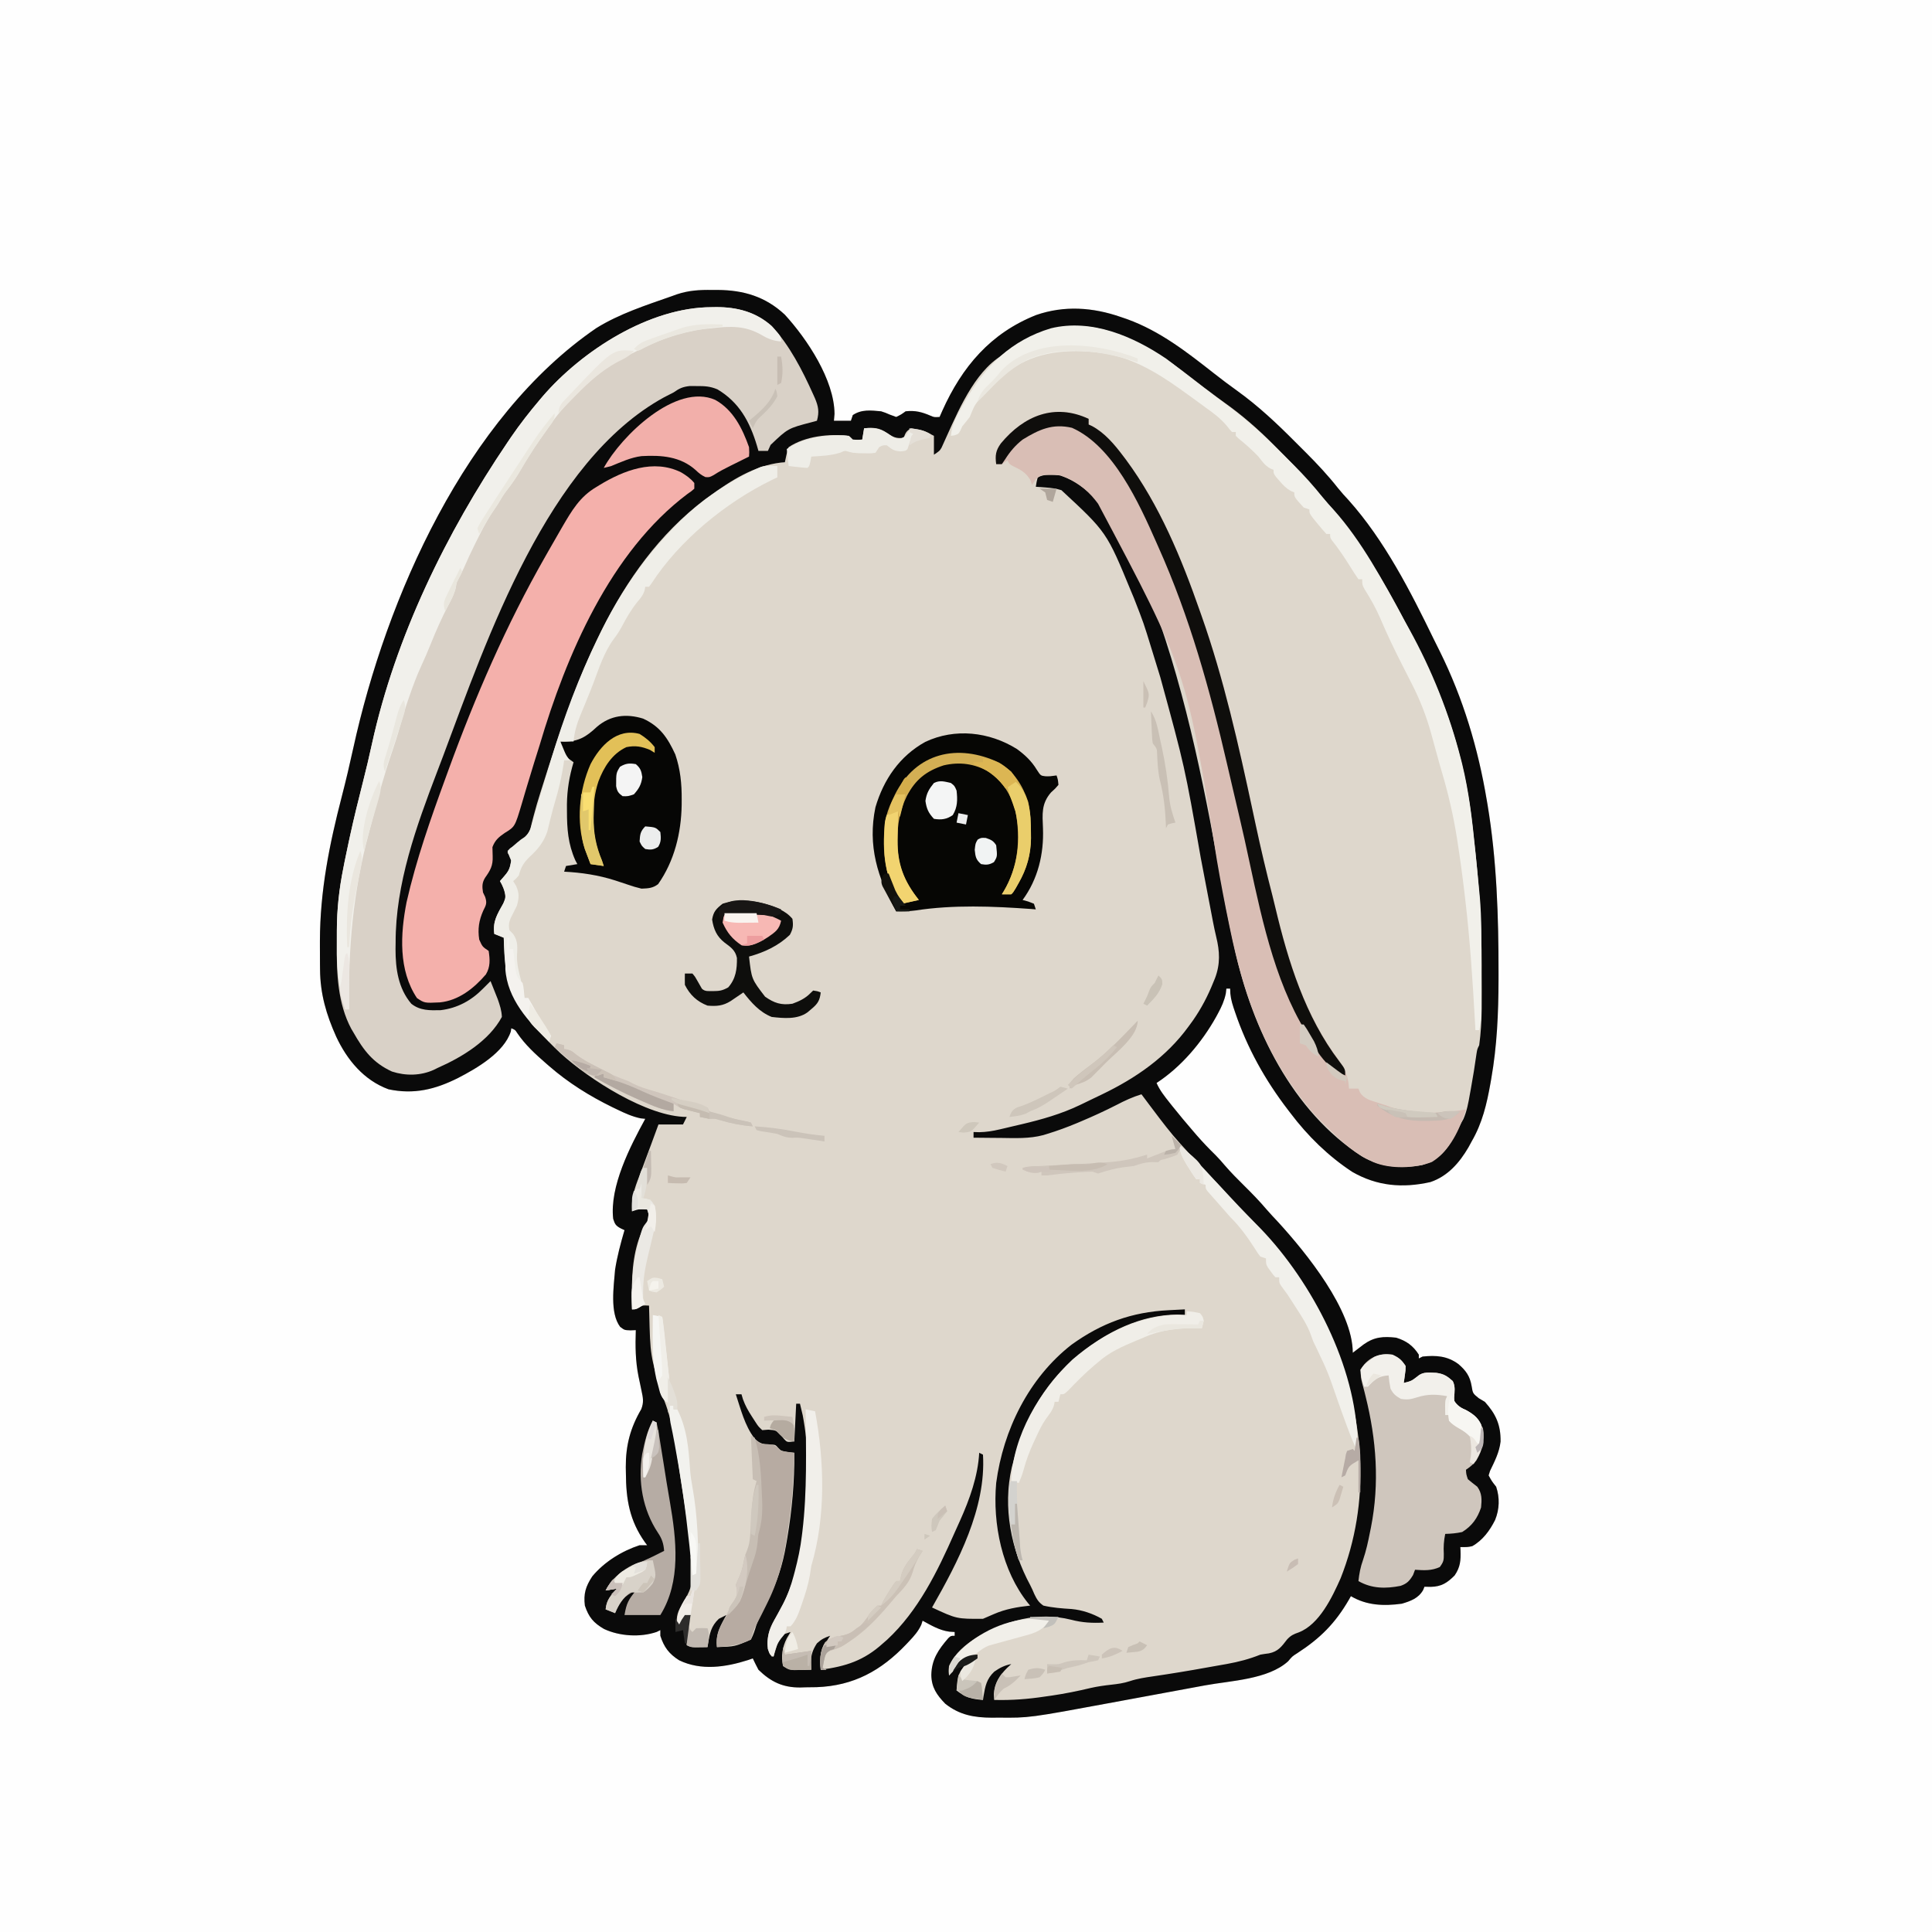 <?xml version="1.0" encoding="UTF-8" standalone="no"?>
<svg
   version="1.1"
   width="1024"
   height="1024"
   id="svg310"
   sodipodi:docname="6e7b9cc865f13c82b8f84c948e36724b.svg"
   xmlns:inkscape="http://www.inkscape.org/namespaces/inkscape"
   xmlns:sodipodi="http://sodipodi.sourceforge.net/DTD/sodipodi-0.dtd"
   xmlns="http://www.w3.org/2000/svg"
   xmlns:svg="http://www.w3.org/2000/svg">
  <rect width="100%" height="100%" fill="#808080" stroke="none"/>
  <defs
     id="defs314" />
  <sodipodi:namedview
     id="namedview312"
     pagecolor="#ffffff"
     bordercolor="#666666"
     borderopacity="1.0"
     inkscape:pageshadow="2"
     inkscape:pageopacity="0.0"
     inkscape:pagecheckerboard="0" />
  <path
     d="m 0,0 c 337.92,0 675.84,0 1024,0 0,337.92 0,675.84 0,1024 -337.92,0 -675.84,0 -1024,0 C 0,686.08 0,348.16 0,0 Z"
     fill="#fefefe"
     id="path2" />
  <path
     d="m 377.5,153.688 c 0.968,-0.003 1.936,-0.006 2.934,-0.01 13.744,0.101 25.307,3.544 35.543,13.111 11.829,12.925 26.224,34.563 26.336,52.586 -0.103,1.196 -0.206,2.393 -0.312,3.625 2.97,0 5.94,0 9,0 0.33,-0.99 0.66,-1.98 1,-3 4.665,-3.11 9.53,-2.5 15,-2 2.391,0.781 2.391,0.781 4.438,1.688 1.176,0.433 2.351,0.866 3.562,1.312 2.608,-1.265 2.608,-1.265 5,-3 5.036,-0.57 8.654,0.379 13.203,2.344 1.948,0.828 1.948,0.828 4.797,0.656 0.71,-1.615 0.71,-1.615 1.434,-3.262 10.49,-23.379 25.59,-41.177 49.75,-50.766 C 564.115,161.816 579.178,162.858 594,168 c 1.131,0.385 2.261,0.771 3.426,1.168 17.527,6.364 31.594,17.41 46.101,28.792 4.038,3.165 8.102,6.257 12.286,9.227 11.118,8.005 21.002,17.298 30.637,27.001 1.806,1.817 3.623,3.623 5.441,5.429 6.112,6.105 11.901,12.273 17.252,19.066 1.802,2.247 3.695,4.347 5.67,6.442 18.97,21.224 32.818,48.324 45.177,73.805 1.048,2.146 2.119,4.28 3.19,6.414 C 775.528,370.267 783.417,396.635 788,424 c 0.136,0.797 0.273,1.593 0.414,2.414 4.915,29.451 5.87,59.48 5.836,89.273 -10e-4,1.742 -10e-4,1.742 -0.002,3.519 -0.035,17.84 -0.785,35.081 -3.873,52.669 -0.196,1.122 -0.196,1.122 -0.396,2.266 -1.962,11.042 -4.303,21.065 -9.979,30.859 -0.556,1.022 -1.111,2.044 -1.684,3.098 -4.775,8.194 -10.998,15.342 -20.199,18.43 -14.769,3.297 -28.196,2.167 -41.391,-5.406 C 704.042,612.783 693.116,602.096 684,590 c -0.434,-0.564 -0.868,-1.129 -1.315,-1.71 -12.205,-15.891 -21.707,-32.966 -28.122,-51.977 -0.389,-1.15 -0.389,-1.15 -0.786,-2.323 C 652.633,530.466 652,527.739 652,524 c -0.66,0 -1.32,0 -2,0 -0.143,1.268 -0.143,1.268 -0.289,2.562 -0.797,3.853 -2.229,7.01 -4.086,10.438 -0.35,0.649 -0.7,1.297 -1.061,1.966 C 636.969,552.551 626.066,565.479 613,574 c 1.686,3.871 4.206,7.031 6.812,10.312 0.479,0.606 0.958,1.212 1.452,1.836 3.733,4.679 7.575,9.258 11.485,13.789 0.518,0.602 1.036,1.204 1.57,1.823 3.214,3.687 6.564,7.185 10.064,10.602 1.669,1.689 3.21,3.449 4.742,5.262 3.28,3.814 6.8,7.34 10.375,10.875 4.087,4.046 8.06,8.111 11.777,12.504 2.089,2.42 4.285,4.727 6.473,7.059 C 692.227,663.97 717,694.344 717,717 c 0.531,-0.41 1.062,-0.82 1.609,-1.242 0.706,-0.539 1.413,-1.078 2.141,-1.633 0.696,-0.534 1.392,-1.067 2.109,-1.617 5.611,-3.952 10.367,-4.267 17.141,-3.508 5.33,1.635 8.986,4.227 12,9 0,0.66 0,1.32 0,2 0.66,-0.33 1.32,-0.66 2,-1 7.152,-0.735 13.116,-0.352 19,4 4.007,3.445 6.12,6.443 7,11.688 0.622,3.831 0.622,3.831 3.75,6.375 1.073,0.639 2.145,1.279 3.25,1.938 5.879,6.517 8.471,12.282 8.328,21.082 -0.633,5.632 -3.147,10.459 -5.574,15.512 -0.373,1.191 -0.373,1.191 -0.754,2.406 1.75,3.167 1.75,3.167 4,6 1.955,5.864 1.768,11.888 -0.562,17.625 -2.808,5.605 -6.593,10.788 -12.125,13.875 C 778,820 778,820 774,820 c 0.035,0.58 0.07,1.16 0.105,1.758 0.181,5.22 -0.07,8.79 -3.105,13.242 -3.896,3.928 -7.03,5.967 -12.688,6.062 -1.093,-0.021 -2.186,-0.041 -3.312,-0.062 -0.247,0.603 -0.495,1.207 -0.75,1.828 -2.486,4.319 -6.621,5.792 -11.25,7.172 -9.535,1.296 -18.599,0.979 -27,-4 -0.34,0.606 -0.681,1.212 -1.031,1.836 -7.236,12.509 -15.248,20.527 -27.344,28.352 -2.731,1.736 -2.731,1.736 -4.875,4.312 -10.655,9.687 -30.422,10.272 -44.008,12.777 -1.164,0.215 -2.327,0.43 -3.526,0.651 -2.475,0.457 -4.95,0.914 -7.425,1.371 -3.761,0.695 -7.521,1.391 -11.281,2.088 -6.361,1.178 -12.722,2.353 -19.084,3.525 -2.589,0.478 -5.178,0.956 -7.767,1.437 -44.192,8.193 -44.192,8.193 -60.348,8.026 -1.17,0.012 -2.34,0.023 -3.545,0.035 -9.442,-0.032 -17.229,-1.413 -24.768,-7.41 -4.519,-4.657 -7.281,-8.677 -7.375,-15.25 0.176,-8.269 3.743,-13.39 9.008,-19.5 1.367,-1.25 1.367,-1.25 3.367,-1.25 0,-0.66 0,-1.32 0,-2 -0.949,-0.062 -1.897,-0.124 -2.875,-0.188 -5.196,-0.704 -9.578,-3.333 -14.125,-5.812 -0.226,0.705 -0.451,1.41 -0.684,2.137 -1.588,3.455 -3.793,5.949 -6.379,8.676 -0.493,0.525 -0.986,1.05 -1.494,1.59 -13.343,14.047 -27.977,22.142 -47.658,22.835 -1.907,0.03 -3.815,0.055 -5.723,0.074 -0.951,0.029 -1.901,0.058 -2.881,0.088 -9.234,0.083 -15.623,-2.994 -22.182,-9.4 -1.043,-1.978 -2.049,-3.976 -3,-6 -0.837,0.289 -1.673,0.578 -2.535,0.875 -11.813,3.767 -24.849,5.732 -36.465,0.125 -5.38,-3.369 -8.073,-6.992 -10,-13 0,-0.99 0,-1.98 0,-3 -0.973,0.48 -0.973,0.48 -1.965,0.969 -8.701,2.956 -19.672,2.287 -27.91,-1.594 -5.595,-3.273 -8.072,-6.216 -10.125,-12.375 -0.774,-6.301 0.437,-10.165 3.91,-15.477 6.364,-7.685 15.631,-13.427 25.09,-16.523 1.32,0 2.64,0 4,0 -0.387,-0.522 -0.773,-1.044 -1.172,-1.582 -8.163,-11.538 -10.012,-22.683 -10.078,-36.543 -0.031,-1.597 -0.031,-1.597 -0.062,-3.227 -0.056,-11.522 2.385,-20.829 8.203,-30.762 1.442,-3.751 0.942,-5.981 0.109,-9.887 -0.249,-1.195 -0.498,-2.39 -0.754,-3.621 -0.267,-1.259 -0.534,-2.519 -0.809,-3.816 -1.654,-8.228 -1.738,-16.202 -1.438,-24.562 -0.942,0.036 -1.885,0.072 -2.855,0.109 C 331,705 331,705 328.688,703.25 323.118,695.824 325.329,681.721 326,673 c 1.111,-7.137 2.98,-14.073 5,-21 -0.634,-0.296 -1.268,-0.593 -1.922,-0.898 C 326.401,649.683 325.912,648.888 325,646 c -1.941,-17.142 8.999,-38.383 17,-53 -0.807,-0.084 -1.614,-0.168 -2.445,-0.254 -4.505,-0.946 -8.297,-2.693 -12.43,-4.684 -0.831,-0.398 -1.663,-0.796 -2.519,-1.207 C 312.512,580.938 301.157,573.871 291,565 c -0.735,-0.636 -0.735,-0.636 -1.484,-1.286 -5.723,-4.985 -11.16,-9.914 -15.43,-16.253 C 273.049,545.837 273.049,545.837 271,545 c -0.086,0.563 -0.173,1.127 -0.262,1.707 -3.599,11.178 -18.046,19.533 -27.992,24.667 -12.067,6.047 -23.31,8.834 -36.828,5.973 -13.078,-4.799 -21.993,-15.617 -27.73,-27.91 -5.237,-11.643 -8.478,-22.735 -8.559,-35.543 -0.011,-0.949 -0.022,-1.898 -0.034,-2.876 -0.027,-3.069 -0.034,-6.137 -0.032,-9.206 -7e-5,-1.054 -1.4e-4,-2.108 -2.1e-4,-3.194 0.068,-26.479 4.971,-50.883 11.581,-76.409 2.213,-8.546 4.227,-17.116 6.112,-25.739 17.495,-79.801 59.637,-175.243 128.799,-222.56 C 328.293,166.296 342.453,161.754 356,157 c 0.895,-0.323 1.789,-0.646 2.711,-0.979 6.318,-2.12 12.154,-2.444 18.789,-2.334 z"
     fill="#ded7cc"
     id="path4" />
  <path
     d="m 377.5,153.688 c 0.968,-0.003 1.936,-0.006 2.934,-0.01 13.744,0.101 25.307,3.544 35.543,13.111 11.829,12.925 26.224,34.563 26.336,52.586 -0.103,1.196 -0.206,2.393 -0.312,3.625 2.97,0 5.94,0 9,0 0.33,-0.99 0.66,-1.98 1,-3 4.665,-3.11 9.53,-2.5 15,-2 2.391,0.781 2.391,0.781 4.438,1.688 1.176,0.433 2.351,0.866 3.562,1.312 2.608,-1.265 2.608,-1.265 5,-3 5.036,-0.57 8.654,0.379 13.203,2.344 1.948,0.828 1.948,0.828 4.797,0.656 0.71,-1.615 0.71,-1.615 1.434,-3.262 10.49,-23.379 25.59,-41.177 49.75,-50.766 C 564.115,161.816 579.178,162.858 594,168 c 1.131,0.385 2.261,0.771 3.426,1.168 17.527,6.364 31.594,17.41 46.101,28.792 4.038,3.165 8.102,6.257 12.286,9.227 11.118,8.005 21.002,17.298 30.637,27.001 1.806,1.817 3.623,3.623 5.441,5.429 6.112,6.105 11.901,12.273 17.252,19.066 1.802,2.247 3.695,4.347 5.67,6.442 18.97,21.224 32.818,48.324 45.177,73.805 1.048,2.146 2.119,4.28 3.19,6.414 C 775.528,370.267 783.417,396.635 788,424 c 0.136,0.797 0.273,1.593 0.414,2.414 4.915,29.451 5.87,59.48 5.836,89.273 -10e-4,1.742 -10e-4,1.742 -0.002,3.519 -0.035,17.84 -0.785,35.081 -3.873,52.669 -0.196,1.122 -0.196,1.122 -0.396,2.266 -1.962,11.042 -4.303,21.065 -9.979,30.859 -0.556,1.022 -1.111,2.044 -1.684,3.098 -4.775,8.194 -10.998,15.342 -20.199,18.43 -14.769,3.297 -28.196,2.167 -41.391,-5.406 C 704.042,612.783 693.116,602.096 684,590 c -0.434,-0.564 -0.868,-1.129 -1.315,-1.71 -12.205,-15.891 -21.707,-32.966 -28.122,-51.977 -0.389,-1.15 -0.389,-1.15 -0.786,-2.323 C 652.633,530.466 652,527.739 652,524 c -0.66,0 -1.32,0 -2,0 -0.143,1.268 -0.143,1.268 -0.289,2.562 -0.797,3.853 -2.229,7.01 -4.086,10.438 -0.35,0.649 -0.7,1.297 -1.061,1.966 C 636.969,552.551 626.066,565.479 613,574 c 1.686,3.871 4.206,7.031 6.812,10.312 0.479,0.606 0.958,1.212 1.452,1.836 3.733,4.679 7.575,9.258 11.485,13.789 0.518,0.602 1.036,1.204 1.57,1.823 3.214,3.687 6.564,7.185 10.064,10.602 1.669,1.689 3.21,3.449 4.742,5.262 3.28,3.814 6.8,7.34 10.375,10.875 4.087,4.046 8.06,8.111 11.777,12.504 2.089,2.42 4.285,4.727 6.473,7.059 C 692.227,663.97 717,694.344 717,717 c 0.531,-0.41 1.062,-0.82 1.609,-1.242 0.706,-0.539 1.413,-1.078 2.141,-1.633 0.696,-0.534 1.392,-1.067 2.109,-1.617 5.611,-3.952 10.367,-4.267 17.141,-3.508 5.33,1.635 8.986,4.227 12,9 0,0.66 0,1.32 0,2 0.66,-0.33 1.32,-0.66 2,-1 7.152,-0.735 13.116,-0.352 19,4 4.007,3.445 6.12,6.443 7,11.688 0.622,3.831 0.622,3.831 3.75,6.375 1.073,0.639 2.145,1.279 3.25,1.938 5.879,6.517 8.471,12.282 8.328,21.082 -0.633,5.632 -3.147,10.459 -5.574,15.512 -0.373,1.191 -0.373,1.191 -0.754,2.406 1.75,3.167 1.75,3.167 4,6 1.955,5.864 1.768,11.888 -0.562,17.625 -2.808,5.605 -6.593,10.788 -12.125,13.875 C 778,820 778,820 774,820 c 0.035,0.58 0.07,1.16 0.105,1.758 0.181,5.22 -0.07,8.79 -3.105,13.242 -3.896,3.928 -7.03,5.967 -12.688,6.062 -1.093,-0.021 -2.186,-0.041 -3.312,-0.062 -0.247,0.603 -0.495,1.207 -0.75,1.828 -2.486,4.319 -6.621,5.792 -11.25,7.172 -9.535,1.296 -18.599,0.979 -27,-4 -0.34,0.606 -0.681,1.212 -1.031,1.836 -7.236,12.509 -15.248,20.527 -27.344,28.352 -2.731,1.736 -2.731,1.736 -4.875,4.312 -10.655,9.687 -30.422,10.272 -44.008,12.777 -1.164,0.215 -2.327,0.43 -3.526,0.651 -2.475,0.457 -4.95,0.914 -7.425,1.371 -3.761,0.695 -7.521,1.391 -11.281,2.088 -6.361,1.178 -12.722,2.353 -19.084,3.525 -2.589,0.478 -5.178,0.956 -7.767,1.437 -44.192,8.193 -44.192,8.193 -60.348,8.026 -1.17,0.012 -2.34,0.023 -3.545,0.035 -9.442,-0.032 -17.229,-1.413 -24.768,-7.41 -4.519,-4.657 -7.281,-8.677 -7.375,-15.25 0.176,-8.269 3.743,-13.39 9.008,-19.5 1.367,-1.25 1.367,-1.25 3.367,-1.25 0,-0.66 0,-1.32 0,-2 -0.949,-0.062 -1.897,-0.124 -2.875,-0.188 -5.196,-0.704 -9.578,-3.333 -14.125,-5.812 -0.226,0.705 -0.451,1.41 -0.684,2.137 -1.588,3.455 -3.793,5.949 -6.379,8.676 -0.493,0.525 -0.986,1.05 -1.494,1.59 -13.343,14.047 -27.977,22.142 -47.658,22.835 -1.907,0.03 -3.815,0.055 -5.723,0.074 -0.951,0.029 -1.901,0.058 -2.881,0.088 -9.234,0.083 -15.623,-2.994 -22.182,-9.4 -1.043,-1.978 -2.049,-3.976 -3,-6 -0.837,0.289 -1.673,0.578 -2.535,0.875 -11.813,3.767 -24.849,5.732 -36.465,0.125 -5.38,-3.369 -8.073,-6.992 -10,-13 0,-0.99 0,-1.98 0,-3 -0.973,0.48 -0.973,0.48 -1.965,0.969 -8.701,2.956 -19.672,2.287 -27.91,-1.594 -5.595,-3.273 -8.072,-6.216 -10.125,-12.375 -0.774,-6.301 0.437,-10.165 3.91,-15.477 6.364,-7.685 15.631,-13.427 25.09,-16.523 1.32,0 2.64,0 4,0 -0.387,-0.522 -0.773,-1.044 -1.172,-1.582 -8.163,-11.538 -10.012,-22.683 -10.078,-36.543 -0.031,-1.597 -0.031,-1.597 -0.062,-3.227 -0.056,-11.522 2.385,-20.829 8.203,-30.762 1.442,-3.751 0.942,-5.981 0.109,-9.887 -0.249,-1.195 -0.498,-2.39 -0.754,-3.621 -0.267,-1.259 -0.534,-2.519 -0.809,-3.816 -1.654,-8.228 -1.738,-16.202 -1.438,-24.562 -0.942,0.036 -1.885,0.072 -2.855,0.109 C 331,705 331,705 328.688,703.25 323.118,695.824 325.329,681.721 326,673 c 1.111,-7.137 2.98,-14.073 5,-21 -0.634,-0.296 -1.268,-0.593 -1.922,-0.898 C 326.401,649.683 325.912,648.888 325,646 c -1.941,-17.142 8.999,-38.383 17,-53 -0.807,-0.084 -1.614,-0.168 -2.445,-0.254 -4.505,-0.946 -8.297,-2.693 -12.43,-4.684 -0.831,-0.398 -1.663,-0.796 -2.519,-1.207 C 312.512,580.938 301.157,573.871 291,565 c -0.735,-0.636 -0.735,-0.636 -1.484,-1.286 -5.723,-4.985 -11.16,-9.914 -15.43,-16.253 C 273.049,545.837 273.049,545.837 271,545 c -0.086,0.563 -0.173,1.127 -0.262,1.707 -3.599,11.178 -18.046,19.533 -27.992,24.667 -12.067,6.047 -23.31,8.834 -36.828,5.973 -13.078,-4.799 -21.993,-15.617 -27.73,-27.91 -5.237,-11.643 -8.478,-22.735 -8.559,-35.543 -0.011,-0.949 -0.022,-1.898 -0.034,-2.876 -0.027,-3.069 -0.034,-6.137 -0.032,-9.206 -7e-5,-1.054 -1.4e-4,-2.108 -2.1e-4,-3.194 0.068,-26.479 4.971,-50.883 11.581,-76.409 2.213,-8.546 4.227,-17.116 6.112,-25.739 17.495,-79.801 59.637,-175.243 128.799,-222.56 C 328.293,166.296 342.453,161.754 356,157 c 0.895,-0.323 1.789,-0.646 2.711,-0.979 6.318,-2.12 12.154,-2.444 18.789,-2.334 z M 530,189 c -0.874,0.621 -0.874,0.621 -1.766,1.254 -13.963,10.407 -22.104,31.68 -29.199,47.031 C 498,239 498,239 495,241 c 0,-3.3 0,-6.6 0,-10 -5.722,-3.006 -5.722,-3.006 -11.938,-4 -2.558,1.24 -3.127,2.362 -4.062,5 -3.865,0.604 -5.738,-0.347 -8.812,-2.5 -4.27,-2.888 -7.116,-2.953 -12.188,-2.5 -0.33,1.98 -0.66,3.96 -1,6 -2.375,0.125 -2.375,0.125 -5,0 -0.66,-0.66 -1.32,-1.32 -2,-2 -10.335,-1.204 -23.146,0.098 -32,6 -0.891,2.674 -1.477,5.237 -2,8 -0.681,0.052 -1.361,0.103 -2.062,0.156 C 399.707,246.822 387.401,254.72 376,263 c -0.791,0.567 -1.583,1.134 -2.398,1.719 -48.23,36.533 -68.854,97.197 -86.281,152.547 -0.446,1.412 -0.446,1.412 -0.902,2.853 -1.273,4.064 -2.51,8.122 -3.569,12.248 -0.32,1.24 -0.64,2.481 -0.97,3.759 -0.247,1.039 -0.494,2.078 -0.748,3.148 -1.822,4.393 -5.126,6.673 -8.987,9.273 -2.26,1.276 -2.26,1.276 -3.145,3.453 0.99,1.485 0.99,1.485 2,3 -0.124,5.562 -2.374,8.095 -6,12 0.309,0.557 0.619,1.114 0.938,1.688 1.185,2.579 1.802,4.475 2.062,7.312 -1.215,2.867 -1.215,2.867 -2.938,5.875 -2.553,4.776 -3.793,7.766 -3.062,13.125 1.65,0.66 3.3,1.32 5,2 0.037,1.256 0.075,2.511 0.113,3.805 0.925,25.44 11.703,40.282 29.981,57.463 C 312.342,572.128 343.224,592 364,592 c -0.66,1.32 -1.32,2.64 -2,4 -4.29,0 -8.58,0 -13,0 -0.436,1.186 -0.871,2.372 -1.32,3.594 -0.601,1.635 -1.203,3.271 -1.805,4.906 -0.314,0.854 -0.628,1.708 -0.952,2.588 -1.548,4.204 -3.104,8.405 -4.689,12.595 -0.272,0.719 -0.544,1.439 -0.824,2.18 -0.513,1.354 -1.027,2.707 -1.544,4.059 -2.165,5.717 -2.985,9.934 -2.867,16.078 0.66,-0.33 1.32,-0.66 2,-1 2,-0.04 4,-0.043 6,0 0.75,2.062 0.75,2.062 1,5 -0.917,1.562 -1.842,3.119 -2.812,4.648 -5.266,10.428 -6.364,22.799 -6.25,34.289 0.005,0.875 0.009,1.749 0.014,2.65 0.012,2.137 0.03,4.275 0.049,6.412 0.603,-0.327 1.207,-0.655 1.828,-0.992 2.547,-1.182 4.396,-1.162 7.172,-1.008 0.056,1.943 0.056,1.943 0.113,3.926 0.539,22.508 0.539,22.508 6.922,43.871 5.932,13.545 7.557,29.808 9.775,44.302 0.382,2.495 0.772,4.988 1.164,7.481 0.252,1.62 0.504,3.241 0.756,4.861 0.17,1.092 0.17,1.092 0.344,2.207 5.976,39.156 5.976,39.156 -2.739,53.844 -2.104,3.95 -1.781,7.131 -1.336,11.508 1.972,-2.772 1.972,-2.772 2.938,-5.125 C 363,857 363,857 366,856 c -0.327,0.531 -0.655,1.062 -0.992,1.609 -1.272,3.018 -1.204,5.378 -1.133,8.641 0.018,1.078 0.036,2.155 0.055,3.266 0.023,0.82 0.046,1.64 0.07,2.484 2.405,1.203 3.95,1.101 6.625,1.062 0.817,-0.009 1.635,-0.018 2.477,-0.027 0.626,-0.012 1.253,-0.023 1.898,-0.035 0.098,-0.664 0.196,-1.328 0.297,-2.012 0.9,-5.314 1.632,-9.157 5.703,-12.988 1.319,-0.695 2.65,-1.367 4,-2 -0.361,0.641 -0.722,1.281 -1.094,1.941 C 381.054,863.258 379.343,866.953 380,873 c 9.532,-0.278 9.532,-0.278 18,-4 1.314,-2.484 2.075,-4.939 2.875,-7.633 1.572,-4.706 3.837,-8.968 6.133,-13.356 4.892,-9.473 7.821,-18.547 9.617,-29.073 0.212,-1.212 0.423,-2.424 0.641,-3.673 C 419.769,800.296 421.172,785.182 421,770 c -1.64,-0.155 -1.64,-0.155 -3.312,-0.312 C 414,769 414,769 412.562,767.5 c -1.662,-1.917 -1.662,-1.917 -5.375,-1.75 -3.367,-0.345 -5.038,-1.029 -7.375,-3.5 -5.091,-6.7 -7.204,-15.365 -9.812,-23.25 0.99,0 1.98,0 3,0 0.258,0.871 0.516,1.743 0.781,2.641 1.235,3.403 2.746,6.083 4.719,9.109 0.608,0.944 1.217,1.887 1.844,2.859 1.582,2.435 1.582,2.435 3.656,4.391 1.609,-0.124 1.609,-0.124 3.25,-0.25 4.081,0.272 4.364,0.448 6.938,3.25 0.447,0.557 0.895,1.114 1.355,1.688 1.626,1.759 1.626,1.759 5.457,1.312 0.33,-6.6 0.66,-13.2 1,-20 0.66,0 1.32,0 2,0 0.319,1.311 0.63,2.624 0.938,3.938 0.174,0.731 0.348,1.462 0.527,2.215 6.184,32.903 3.411,79.251 -14.914,108.262 -3.274,5.46 -3.948,9.323 -3.551,15.586 0.863,2.406 0.863,2.406 2,4 0.33,0 0.66,0 1,0 0.182,-0.615 0.364,-1.23 0.551,-1.863 0.251,-0.808 0.503,-1.616 0.762,-2.449 0.244,-0.801 0.487,-1.601 0.738,-2.426 1.013,-2.413 1.92,-3.633 3.949,-5.262 0.99,-0.33 1.98,-0.66 3,-1 -0.99,1.671 -0.99,1.671 -2,3.375 -2.351,4.684 -3.067,9.454 -2,14.625 3.527,2.351 5.029,2.214 9.188,2.125 1.63,-0.027 1.63,-0.027 3.293,-0.055 0.831,-0.023 1.663,-0.046 2.52,-0.07 -0.062,-1.196 -0.124,-2.393 -0.188,-3.625 0.007,-4.148 0.891,-6.849 3.188,-10.375 2.375,-2.152 3.935,-2.978 7,-4 -0.541,0.818 -0.541,0.818 -1.094,1.652 -3.569,5.799 -4.445,9.563 -3.906,16.348 13.317,-1.766 22.957,-4.877 33,-14 0.715,-0.623 1.431,-1.245 2.168,-1.887 16.538,-15.333 26.75,-36.262 35.701,-56.559 0.961,-2.17 1.939,-4.331 2.928,-6.488 C 513.891,794.711 518.317,782.521 519,770 c 0.66,0.33 1.32,0.66 2,1 1.719,28.389 -13.241,56.869 -27,81 13.099,6.08 13.099,6.08 27,6 1.881,-0.799 3.755,-1.613 5.625,-2.438 6.34,-2.777 12.526,-3.822 19.375,-4.562 -0.364,-0.427 -0.727,-0.853 -1.102,-1.293 C 531.085,832.529 526.056,807.647 528,786 c 3.717,-28.095 17.324,-55.685 39.961,-73.305 15.911,-11.442 31.822,-17.292 51.477,-18.258 0.827,-0.043 1.654,-0.086 2.506,-0.131 2.019,-0.105 4.038,-0.206 6.057,-0.307 0,0.99 0,1.98 0,3 -1.299,-0.083 -2.599,-0.165 -3.938,-0.25 -19.327,0.109 -37.543,9.042 -52.062,21.25 -1.29,1.046 -1.29,1.046 -2.605,2.113 C 552.783,734.201 542.274,754.09 537,775 c -0.244,0.902 -0.487,1.805 -0.738,2.734 -4.851,21.254 -0.405,43.605 9.808,62.486 0.81,1.549 1.508,3.156 2.184,4.768 1.341,2.776 2.225,4.216 4.746,6.012 4.99,1.144 9.875,1.5 14.972,1.815 5.564,0.506 11.183,2.41 16.028,5.185 0.33,0.66 0.66,1.32 1,2 -6.036,0.327 -11.388,0.047 -17.25,-1.5 -17.935,-4.473 -34.369,0.458 -50.062,9.375 -5.987,3.745 -11.748,8.555 -14.688,15.125 -0.252,2.71 -0.252,2.71 0,5 0.557,-0.743 1.114,-1.485 1.688,-2.25 3.93,-4.674 7.413,-7.104 13.312,-8.75 0,0.66 0,1.32 0,2 -0.722,0.186 -1.444,0.371 -2.188,0.562 -3.889,1.988 -5.879,4.548 -7.812,8.438 -0.654,2.734 -0.851,5.174 -1,8 4.75,3.681 8.007,4.587 14,5 0.098,-0.664 0.196,-1.328 0.297,-2.012 0.902,-5.325 1.632,-9.15 5.703,-12.988 2.928,-2.049 5.483,-3.349 9,-4 -0.743,0.681 -1.485,1.361 -2.25,2.062 -4.053,4.1 -6.624,7.951 -7,13.875 0.083,1.011 0.165,2.021 0.25,3.062 9.183,0.249 17.926,-0.435 27,-1.812 1.752,-0.248 1.752,-0.248 3.539,-0.502 6.949,-1.021 13.73,-2.391 20.559,-4.028 3.615,-0.82 7.156,-1.309 10.839,-1.72 3.482,-0.391 6.611,-0.786 9.934,-1.902 4.037,-1.335 8.056,-1.921 12.254,-2.535 1.586,-0.239 3.172,-0.479 4.758,-0.719 1.236,-0.186 1.236,-0.186 2.496,-0.377 9.482,-1.463 18.93,-3.135 28.371,-4.842 1.75,-0.306 1.75,-0.306 3.535,-0.619 6.239,-1.134 11.835,-2.592 17.715,-4.943 1.514,-0.272 3.035,-0.511 4.562,-0.688 4.888,-0.978 6.677,-3.558 9.633,-7.379 2.004,-2.147 3.433,-2.791 6.18,-3.746 10.884,-4.209 17.678,-18.538 22.188,-28.688 15.888,-40.104 13.06,-84.352 -3.844,-123.734 C 706.148,711.509 705.575,710.254 705,709 c -0.36,-0.802 -0.719,-1.605 -1.09,-2.432 -11.352,-25.216 -27.004,-47.087 -46.754,-66.445 -3.331,-3.267 -6.427,-6.647 -9.449,-10.198 -1.983,-2.237 -4.079,-4.326 -6.207,-6.426 -3.395,-3.355 -6.596,-6.798 -9.699,-10.422 -1.992,-2.299 -4.052,-4.528 -6.113,-6.766 C 620.423,600.482 615.713,594.277 611,588 c -0.648,-0.86 -1.297,-1.72 -1.965,-2.605 C 607.685,583.6 606.342,581.801 605,580 c -4.669,1.416 -8.878,3.375 -13.188,5.625 -6.152,3.142 -12.383,6.007 -18.75,8.688 -1.152,0.488 -1.152,0.488 -2.327,0.985 C 565.565,597.447 560.362,599.382 555,601 c -0.999,0.31 -0.999,0.31 -2.019,0.626 -7.388,1.976 -14.962,1.594 -22.543,1.499 -1.404,-0.01 -2.809,-0.019 -4.213,-0.027 C 522.816,603.074 519.408,603.042 516,603 c 0,-0.99 0,-1.98 0,-3 1.014,0.029 2.029,0.057 3.073,0.087 3.814,-0.084 7.044,-0.61 10.751,-1.478 1.277,-0.298 2.554,-0.596 3.869,-0.902 0.658,-0.158 1.315,-0.316 1.993,-0.478 1.977,-0.473 3.956,-0.932 5.937,-1.389 10.561,-2.493 20.822,-5.393 30.627,-10.09 0.618,-0.296 1.236,-0.592 1.872,-0.897 1.3,-0.625 2.598,-1.254 3.894,-1.887 2.019,-0.983 4.046,-1.95 6.074,-2.916 17.939,-8.64 34.124,-19.785 45.91,-36.051 0.761,-1.047 1.521,-2.093 2.305,-3.172 4.437,-6.366 7.864,-12.94 10.758,-20.141 0.299,-0.728 0.598,-1.457 0.907,-2.207 2.867,-7.576 2.546,-14.216 0.633,-21.991 -1.248,-5.162 -2.163,-10.4 -3.165,-15.614 -0.257,-1.331 -0.514,-2.662 -0.772,-3.992 -1.435,-7.43 -2.853,-14.863 -4.257,-22.298 -8.485,-48.334 -8.485,-48.334 -21.408,-95.584 -0.589,-1.894 -1.172,-3.79 -1.75,-5.688 -0.749,-2.438 -1.499,-4.875 -2.25,-7.312 -0.233,-0.757 -0.465,-1.513 -0.705,-2.293 -4.155,-13.53 -4.155,-13.53 -9.295,-26.707 -0.501,-1.196 -1.003,-2.393 -1.52,-3.625 -12.927,-31.347 -12.927,-31.347 -36.93,-53.586 -2.827,-0.874 -5.414,-1.201 -8.363,-1.414 -0.976,-0.075 -1.952,-0.15 -2.957,-0.227 -0.736,-0.049 -1.472,-0.098 -2.23,-0.148 0.375,-2.438 0.375,-2.438 1,-5 3.77,-1.885 7.895,-1.5 12,-1 19.929,6.673 30.99,28.538 40,46 3.062,6.184 5.597,12.536 8,19 0.411,1.101 0.821,2.202 1.245,3.336 18.302,49.714 28.086,102.122 37.38,154.134 1.595,8.887 3.433,17.714 5.375,26.53 0.16,0.736 0.319,1.472 0.484,2.23 9.114,41.757 30.416,85.9 67.516,109.77 9.714,5.693 20.829,6.429 31.836,4.504 7.052,-2.13 11.838,-6.258 15.389,-12.627 0.318,-0.599 0.636,-1.198 0.963,-1.814 0.494,-0.892 0.494,-0.892 0.998,-1.803 0.958,-1.743 1.887,-3.501 2.814,-5.26 0.531,-0.928 1.062,-1.856 1.609,-2.812 1.883,-4.317 2.643,-8.627 3.453,-13.25 0.17,-0.927 0.34,-1.854 0.515,-2.81 1.134,-6.258 2.154,-12.527 3.028,-18.827 C 783,556 783,556 784,554 c 1.813,-12.691 1.285,-25.842 1.312,-38.625 0.003,-1.208 0.006,-2.416 0.009,-3.661 0.012,-22.391 -1.422,-44.398 -4.075,-66.62 -0.355,-3.014 -0.678,-6.03 -1.005,-9.047 C 776.827,405.935 768.274,377.236 755,350 c -0.5,-1.036 -0.5,-1.036 -1.011,-2.093 -2.264,-4.67 -4.613,-9.293 -6.989,-13.907 -0.558,-1.095 -0.558,-1.095 -1.127,-2.212 -13.339,-26.139 -28.687,-50.493 -48.537,-72.206 -1.27,-1.404 -2.535,-2.814 -3.767,-4.252 -5.38,-6.268 -11.12,-12.165 -16.944,-18.018 -0.527,-0.53 -1.055,-1.061 -1.598,-1.607 -8.236,-8.246 -16.716,-15.713 -26.252,-22.447 -2.632,-1.866 -5.201,-3.814 -7.775,-5.758 -0.941,-0.7 -1.882,-1.4 -2.852,-2.121 -2.412,-1.823 -4.797,-3.668 -7.172,-5.539 C 618.814,190.298 606.665,182.283 592,177 c -1.088,-0.393 -2.176,-0.786 -3.297,-1.191 C 567.091,168.792 547.193,174.748 530,189 Z"
     fill="#0a0a0a"
     id="path6" />
  <path
     d="m 377.188,162.812 c 0.813,-0.012 1.626,-0.025 2.463,-0.037 10.958,-0.026 20.834,2.576 29.287,9.904 9.524,10.273 16.372,23.622 22.062,36.32 0.306,0.674 0.612,1.349 0.927,2.044 1.837,4.383 2.378,7.212 1.073,11.956 -0.834,0.231 -1.668,0.461 -2.527,0.699 -12.827,3.327 -12.827,3.327 -22.035,12.113 -0.474,1.052 -0.949,2.104 -1.438,3.188 -1.65,0 -3.3,0 -5,0 -0.28,-0.967 -0.559,-1.934 -0.848,-2.93 -3.809,-12.593 -9.277,-22.773 -20.895,-29.707 -3.821,-1.599 -6.69,-1.763 -10.82,-1.738 -1.28,-0.008 -2.56,-0.015 -3.879,-0.023 -3.778,0.423 -5.485,1.255 -8.559,3.398 -1.665,0.857 -3.332,1.711 -5,2.562 -61.875,33.841 -93.778,127.819 -117.143,190.16 -1.057,2.809 -2.128,5.613 -3.2,8.417 -10.981,28.777 -22.058,59.357 -21.969,90.485 -0.016,1.137 -0.032,2.274 -0.049,3.445 -0.006,10.364 1.427,20.776 8.361,28.93 4.619,3.695 9.84,3.557 15.547,3.414 8.879,-1.065 16.247,-5.095 22.453,-11.414 0.722,-0.721 1.444,-1.441 2.188,-2.184 0.897,-0.899 0.897,-0.899 1.812,-1.816 0.82,2.039 1.63,4.081 2.438,6.125 0.452,1.137 0.905,2.274 1.371,3.445 1.138,3.277 2.056,5.962 2.191,9.43 -6.788,12.675 -21.297,21.422 -34,27 -0.683,0.339 -1.366,0.678 -2.07,1.027 -6.995,3.176 -14.943,3.278 -22.188,0.906 -10.132,-4.659 -15.073,-11.309 -20.43,-20.746 -0.369,-0.62 -0.738,-1.24 -1.118,-1.878 -7.168,-13.367 -7.841,-29.445 -7.661,-44.271 0.029,-2.604 0.021,-5.206 0.008,-7.81 0.013,-11.351 1.224,-22.111 3.459,-33.229 0.23,-1.181 0.459,-2.362 0.696,-3.579 0.654,-3.273 1.345,-6.535 2.054,-9.796 0.255,-1.181 0.509,-2.361 0.771,-3.578 2.102,-9.61 4.439,-19.153 6.876,-28.683 1.712,-6.71 3.297,-13.43 4.768,-20.197 12.437,-56.647 39.365,-111.744 71.709,-159.542 0.677,-1.003 1.354,-2.006 2.051,-3.039 4.684,-6.829 9.725,-13.267 15.074,-19.586 0.531,-0.628 1.063,-1.257 1.61,-1.904 20.975,-24.359 56.712,-47.258 89.577,-47.284 z"
     fill="#d9d1c7"
     id="path8" />
  <path
     d="m 577,222 c 0,0.99 0,1.98 0,3 0.58,0.265 1.161,0.53 1.759,0.803 6.786,3.624 11.923,9.765 16.491,15.822 0.552,0.731 1.105,1.462 1.674,2.215 17.693,24.004 29.328,52.188 39.076,80.16 0.269,0.76 0.538,1.52 0.815,2.303 11.855,33.553 19.7,68.737 27.147,103.48 0.171,0.798 0.342,1.597 0.519,2.42 0.345,1.612 0.691,3.223 1.036,4.835 2.7,12.589 5.636,25.096 8.869,37.56 0.553,2.162 1.08,4.328 1.591,6.5 6.798,28.583 15.844,57.284 33.712,80.955 3.47,4.764 5.014,9.088 5.312,14.948 1.65,0 3.3,0 5,0 0.247,0.619 0.495,1.238 0.75,1.875 2.111,3.589 5.802,4.391 9.625,5.625 1.094,0.356 1.094,0.356 2.211,0.719 0.797,0.258 1.593,0.516 2.414,0.781 1.338,0.503 1.338,0.503 2.703,1.016 4.204,1.255 8.316,1.787 12.672,2.234 1.307,0.135 1.307,0.135 2.64,0.273 8.213,0.72 15.903,-0.056 23.985,-1.523 -3.172,10.341 -8.543,22.047 -18.062,27.875 -9.007,3.45 -21.898,3.857 -30.883,0.145 C 727.377,615.683 726.699,615.347 726,615 c -0.761,-0.367 -1.521,-0.735 -2.305,-1.113 C 715.729,609.573 709.426,603.284 703,597 c -0.57,-0.547 -1.14,-1.093 -1.728,-1.657 -4.283,-4.171 -8.038,-8.582 -11.647,-13.343 -0.562,-0.741 -1.123,-1.481 -1.702,-2.244 C 668.721,554.047 658.584,524.391 652.125,493.25 c -0.172,-0.823 -0.345,-1.646 -0.522,-2.494 C 649.19,479.226 646.992,467.673 645,456.062 628.935,355.353 628.935,355.353 582,267 c -0.477,-0.621 -0.954,-1.243 -1.445,-1.883 C 575.722,259.017 569.413,254.471 562,252 c -2.563,-0.312 -2.563,-0.312 -5.125,-0.25 -0.848,-0.005 -1.696,-0.01 -2.57,-0.016 -2.58,0.12 -2.58,0.12 -5.305,2.266 -0.66,0.99 -1.32,1.98 -2,3 -0.309,-0.887 -0.619,-1.774 -0.938,-2.688 -2.506,-4.024 -4.926,-5.208 -9.102,-7.234 C 535,246 535,246 534,244 c -0.99,0.66 -1.98,1.32 -3,2 -0.99,0 -1.98,0 -3,0 -0.581,-4.649 -0.274,-7.161 2.5,-11 12.286,-14.806 28.582,-21.379 46.5,-13 z"
     fill="#d9beb5"
     id="path10" />
  <path
     d="m 360.938,250.312 c 2.706,1.59 5.064,3.25 7.062,5.688 0,0.99 0,1.98 0,3 -1.441,1.297 -1.441,1.297 -3.562,2.75 C 323.464,292.496 300.084,347.331 286,395 c -0.971,3.113 -1.949,6.223 -2.93,9.333 -1.317,4.198 -2.591,8.406 -3.84,12.624 -0.461,1.545 -0.461,1.545 -0.93,3.122 -0.606,2.037 -1.207,4.076 -1.801,6.116 -3.575,11.975 -3.575,11.975 -8.999,15.305 -3.185,2.189 -5.093,3.776 -6.5,7.5 0.003,1.605 0.049,3.21 0.125,4.812 0.193,4.994 -1.17,7.389 -4.004,11.379 C 255.445,467.896 255.519,469.909 256,473 c 0.378,0.786 0.755,1.573 1.145,2.383 1.077,3.296 0.518,4.265 -1.02,7.305 -2.293,5.207 -2.976,9.667 -2.125,15.312 1.694,3.784 1.694,3.784 5,6 0.686,4.565 0.957,8.394 -1.465,12.457 -6.384,7.42 -14.436,13.835 -24.395,14.828 -8.133,0.387 -8.133,0.387 -12.141,-2.285 -9.863,-14.794 -8.827,-33.897 -5.5,-50.875 5.107,-22.473 12.778,-44.267 20.688,-65.875 0.467,-1.28 0.933,-2.561 1.4,-3.841 C 251.868,369.244 268.297,331.242 289,295 c 0.584,-1.028 1.169,-2.056 1.771,-3.115 1.858,-3.259 3.728,-6.511 5.604,-9.76 0.571,-0.993 1.143,-1.987 1.731,-3.01 4.908,-8.409 9.247,-15.829 17.769,-20.864 0.614,-0.378 1.228,-0.756 1.861,-1.145 12.802,-7.785 28.611,-13.948 43.201,-6.793 z"
     fill="#f4b0ab"
     id="path12" />
  <path
     d="m 539,397 c 4.319,3.172 7.711,6.352 10.5,10.938 2.079,3.202 2.079,3.202 4.582,3.5 2.48,0.044 2.48,0.044 5.918,-0.438 0.746,2.25 0.746,2.25 1,5 -1.652,1.938 -1.652,1.938 -3.938,4 -5.22,6.033 -4.561,11.489 -4.266,19.031 C 553.319,452.592 550.148,465.942 542,477 c 0.969,0.268 1.939,0.536 2.938,0.812 1.011,0.392 2.021,0.784 3.062,1.188 0.33,0.99 0.66,1.98 1,3 -0.844,-0.072 -1.689,-0.144 -2.559,-0.219 -20.09,-1.457 -41.243,-2.309 -61.199,0.781 -3.45,0.465 -6.766,0.508 -10.242,0.438 -9.862,-17.587 -15.241,-34.821 -11,-55.125 4.34,-14.745 12.81,-27.112 26.41,-34.656 C 506.188,385.794 524.35,387.859 539,397 Z"
     fill="#060604"
     id="path14" />
  <path
     d="m 738,718 c 3.539,1.651 4.811,2.716 7,6 -0.023,2.262 -0.023,2.262 -0.375,4.688 -0.166,1.212 -0.166,1.212 -0.336,2.449 -0.095,0.615 -0.191,1.23 -0.289,1.863 4.111,-1.04 4.111,-1.04 7.367,-3.547 2.883,-2.566 6.209,-1.909 9.895,-1.816 3.95,0.524 5.789,1.725 8.738,4.363 1.457,2.913 0.922,5.604 0.742,8.809 0.074,2.259 0.074,2.259 1.586,3.895 1.767,1.473 1.767,1.473 4.547,2.609 4.255,2.298 6.936,5.309 9.125,9.688 0.879,6.644 -0.137,11.343 -3.516,17.09 -1.615,2.078 -3.317,3.433 -5.484,4.91 0.121,2.365 0.121,2.365 1,5 1.629,1.379 3.297,2.713 5,4 2.535,3.501 2.422,6.779 2,11 -1.916,5.726 -4.81,9.769 -10,13 -3.004,0.659 -5.929,0.925 -9,1 -0.752,3.668 -0.971,6.912 -0.75,10.625 0.011,3.351 -0.067,4.124 -2.125,6.938 -4.403,2.025 -8.356,1.771 -13.125,1.438 -0.351,0.928 -0.701,1.856 -1.062,2.812 -1.909,3.14 -3.122,4.478 -6.578,5.719 C 734.46,842.101 727.043,842.052 720,838 c 0.419,-3.936 1.069,-7.406 2.41,-11.133 1.658,-4.87 2.739,-9.759 3.715,-14.805 0.169,-0.83 0.338,-1.659 0.512,-2.514 4.617,-23.394 2.877,-46.528 -2.863,-69.521 -0.192,-0.777 -0.385,-1.555 -0.583,-2.355 -0.365,-1.441 -0.746,-2.878 -1.146,-4.309 -0.787,-3.01 -1.106,-5.103 -0.376,-8.152 C 725.184,719.375 731.398,717.004 738,718 Z"
     fill="#cfc6bd"
     id="path16" />
  <path
     d="m 377.188,162.812 c 0.813,-0.012 1.626,-0.025 2.463,-0.037 11.066,-0.026 21.307,2.59 29.604,10.326 C 414,178.375 414,178.375 414,181 c -4.067,-0.313 -6.866,-1.382 -10.312,-3.438 C 394.786,172.453 387.014,172.829 377,174 c -1.105,0.102 -2.209,0.204 -3.348,0.309 C 357.936,176.059 343.738,182.463 330,190 c -1.125,0.597 -2.251,1.194 -3.41,1.809 -8.037,4.672 -14.438,10.588 -21.027,17.129 -0.841,0.834 -1.682,1.669 -2.548,2.528 C 297.662,216.93 293.218,222.631 289,229 c -0.797,1.136 -1.599,2.269 -2.406,3.398 -4.312,6.13 -8.258,12.356 -11.965,18.875 -1.913,3.203 -4.065,6.12 -6.355,9.059 -1.618,2.119 -2.939,4.363 -4.273,6.668 -1.333,2 -2.667,4 -4,6 -2.582,4.125 -4.775,8.396 -6.938,12.75 -0.354,0.71 -0.708,1.42 -1.073,2.152 -2.172,4.381 -4.254,8.785 -6.185,13.278 -0.761,1.722 -1.624,3.399 -2.492,5.07 -1.393,2.587 -1.393,2.587 -1.668,4.969 -0.847,3.653 -2.532,6.74 -4.27,10.031 -3.324,6.456 -6.227,12.994 -8.933,19.73 -1.614,4.016 -3.298,7.971 -5.129,11.895 -2.434,5.267 -4.422,10.642 -6.312,16.125 -0.255,0.726 -0.51,1.451 -0.773,2.199 -1.482,4.311 -2.756,8.658 -3.977,13.051 -1.426,5.079 -3.014,10.067 -4.724,15.057 -3.816,11.139 -6.921,22.359 -9.783,33.777 -0.744,2.922 -1.521,5.834 -2.309,8.744 C 187.038,472.91 184.568,502.917 185,535 c -0.66,0 -1.32,0 -2,0 -3.505,-11.351 -4.608,-21.876 -4.467,-33.735 0.029,-2.631 0.021,-5.259 0.008,-7.89 0.013,-11.402 1.211,-22.208 3.459,-33.375 0.23,-1.181 0.459,-2.362 0.696,-3.579 0.654,-3.273 1.345,-6.535 2.054,-9.796 0.255,-1.181 0.509,-2.361 0.771,-3.578 2.102,-9.61 4.439,-19.153 6.876,-28.683 1.712,-6.71 3.297,-13.43 4.768,-20.197 12.437,-56.647 39.365,-111.744 71.709,-159.542 0.677,-1.003 1.354,-2.006 2.051,-3.039 4.684,-6.829 9.725,-13.267 15.074,-19.586 0.531,-0.628 1.063,-1.257 1.61,-1.904 20.975,-24.359 56.712,-47.258 89.577,-47.284 z"
     fill="#f1f0eb"
     id="path18" />
  <path
     d="m 618.125,190.121 c 2.451,1.815 4.856,3.672 7.236,5.578 2.544,2.02 5.131,3.985 7.714,5.955 1.453,1.109 2.905,2.22 4.355,3.333 3.574,2.742 7.161,5.461 10.792,8.126 8.405,6.174 16.309,12.583 23.777,19.887 0.829,0.809 1.658,1.617 2.512,2.45 2.409,2.359 4.812,4.724 7.207,7.096 1.424,1.41 2.85,2.816 4.277,4.223 5.363,5.357 10.329,10.87 15.042,16.809 1.842,2.276 3.766,4.418 5.773,6.547 15.21,17.018 26.221,37.893 37.069,57.83 1.03,1.882 2.077,3.754 3.13,5.623 11.921,21.569 21.127,44.624 27.238,68.484 0.352,1.362 0.352,1.362 0.71,2.752 3.651,14.934 5.418,30.236 6.92,45.512 0.246,2.503 0.501,5.005 0.756,7.507 0.407,4.019 0.794,8.04 1.167,12.062 0.169,1.811 0.349,3.621 0.531,5.431 1.025,11.62 0.816,23.298 0.796,34.953 -0.005,3.804 -10e-6,7.609 0.006,11.413 -6.6e-4,2.426 -0.002,4.853 -0.004,7.279 0.002,1.133 0.004,2.267 0.006,3.434 -0.003,1.056 -0.006,2.111 -0.01,3.199 -10e-4,1.386 -10e-4,1.386 -0.002,2.799 -0.128,2.622 -0.545,5.038 -1.127,7.595 -0.66,0 -1.32,0 -2,0 -0.097,-1.798 -0.097,-1.798 -0.196,-3.632 -1.222,-22.267 -2.679,-44.467 -5.304,-66.618 -0.101,-0.864 -0.203,-1.728 -0.307,-2.618 -1.081,-9.12 -2.31,-18.21 -3.728,-27.284 -0.117,-0.752 -0.234,-1.504 -0.355,-2.279 -1.87,-11.662 -4.553,-23.141 -7.911,-34.463 -1.001,-3.381 -1.938,-6.778 -2.867,-10.18 -0.301,-1.097 -0.602,-2.194 -0.913,-3.324 -0.598,-2.181 -1.192,-4.362 -1.782,-6.545 -2.579,-9.346 -5.962,-18.062 -10.387,-26.681 -0.342,-0.677 -0.684,-1.354 -1.037,-2.051 -1.409,-2.787 -2.828,-5.569 -4.247,-8.351 -4.063,-7.978 -7.885,-15.981 -11.377,-24.226 -2.343,-5.427 -5.159,-10.38 -8.304,-15.392 C 721.999,310 721.999,310 721.999,307 c -0.66,0 -1.32,0 -2,0 -1.503,-2.14 -2.889,-4.273 -4.25,-6.5 -3.041,-4.875 -6.154,-9.559 -9.754,-14.047 C 705,285 705,285 705,283 c -0.66,0 -1.32,0 -2,0 -1.606,-1.734 -3.138,-3.538 -4.625,-5.375 -0.817,-0.998 -1.635,-1.995 -2.477,-3.023 C 694,272 694,272 694,270 c -0.99,-0.33 -1.98,-0.66 -3,-1 -5,-5.465 -5,-5.465 -5,-8 -0.583,-0.247 -1.165,-0.495 -1.766,-0.75 -2.566,-1.435 -4.072,-3.027 -5.984,-5.25 -0.614,-0.701 -1.227,-1.403 -1.859,-2.125 C 675,251 675,251 675,249 c -0.578,-0.227 -1.155,-0.454 -1.75,-0.688 -2.846,-1.66 -4.248,-3.704 -6.25,-6.312 -3.336,-3.517 -6.881,-6.627 -10.645,-9.668 C 655.908,231.892 655.461,231.453 655,231 c 0,-0.66 0,-1.32 0,-2 -0.66,0 -1.32,0 -2,0 -1.227,-1.32 -1.227,-1.32 -2.625,-3.125 -3.356,-4.035 -7.105,-6.866 -11.375,-9.875 -1.792,-1.311 -3.584,-2.624 -5.375,-3.938 -1.873,-1.357 -3.748,-2.711 -5.625,-4.062 -0.849,-0.612 -1.699,-1.225 -2.574,-1.855 C 612.66,197.066 598.854,188.858 583,187 c -1.116,-0.133 -2.233,-0.266 -3.383,-0.402 C 562.799,185.035 546.497,187.038 533,198 c -4.161,3.839 -8.075,7.922 -12,12 -0.746,0.71 -1.493,1.421 -2.262,2.152 -2.438,2.591 -3.365,5.586 -4.738,8.848 -1.299,1.693 -2.629,3.364 -4,5 -0.33,0.743 -0.66,1.485 -1,2.25 -1,1.75 -1,1.75 -3.125,2.5 -0.619,0.083 -1.238,0.165 -1.875,0.25 0.469,-5.997 3.111,-10.486 6,-15.625 0.745,-1.332 0.745,-1.332 1.506,-2.691 C 522.094,194.078 536.081,180.266 557,174 c 21.498,-5.216 43.564,4.202 61.125,16.121 z"
     fill="#f1f0ea"
     id="path20" />
  <path
     d="m 340.855,380.879 c 8.968,4.111 13.044,10.23 17.066,18.984 2.703,7.865 3.441,15.61 3.391,23.887 -0.007,1.442 -0.007,1.442 -0.015,2.914 -0.243,14.851 -3.847,29.646 -12.477,41.946 -2.863,2.187 -5.258,2.243 -8.82,2.391 -2.671,-0.638 -5.062,-1.329 -7.625,-2.25 -1.413,-0.472 -2.827,-0.941 -4.242,-1.406 -0.697,-0.231 -1.394,-0.461 -2.112,-0.699 C 317.146,463.814 308.279,462.485 299,462 c 0.33,-0.99 0.66,-1.98 1,-3 2.97,-0.495 2.97,-0.495 6,-1 -0.361,-0.686 -0.722,-1.372 -1.094,-2.078 -3.833,-8.646 -4.401,-16.618 -4.406,-26.047 -0.006,-1.179 -0.012,-2.357 -0.018,-3.571 C 300.591,418.496 301.765,411.478 304,404 c -0.969,-0.701 -1.939,-1.403 -2.938,-2.125 -2.614,-2.147 -3.025,-2.733 -3.938,-6.188 -0.041,-0.887 -0.083,-1.774 -0.125,-2.688 0.666,0.032 1.333,0.065 2.02,0.098 7.841,-0.099 11.694,-2.594 17.375,-7.871 7.172,-6.129 15.504,-7.104 24.461,-4.348 z"
     fill="#060605"
     id="path22" />
  <path
     d="m 577,222 c 0,0.99 0,1.98 0,3 0.58,0.265 1.161,0.53 1.759,0.803 6.786,3.624 11.923,9.765 16.491,15.822 0.552,0.731 1.105,1.462 1.674,2.215 17.693,24.004 29.328,52.188 39.076,80.16 0.269,0.76 0.538,1.52 0.815,2.303 11.855,33.553 19.7,68.737 27.147,103.48 0.171,0.798 0.342,1.597 0.519,2.42 0.345,1.612 0.691,3.223 1.036,4.835 2.7,12.589 5.636,25.096 8.869,37.56 0.553,2.162 1.08,4.328 1.591,6.5 6.798,28.581 15.859,57.787 33.875,81.425 C 713,566.702 713,566.702 713,570 c -10.715,-3.509 -16.799,-15.729 -22,-25 -0.636,-1.1 -1.271,-2.199 -1.926,-3.332 -16.026,-28.984 -22.35,-64.778 -29.437,-96.819 -1.983,-8.86 -4.083,-17.694 -6.159,-26.533 -1.039,-4.429 -2.067,-8.861 -3.091,-13.293 C 641.283,365.618 630.566,327.004 614,290 c -0.358,-0.812 -0.716,-1.625 -1.085,-2.462 C 603.695,266.678 590.081,236.481 568.188,226.75 557.926,224.335 550.706,227.643 542,233 c -3.841,3.011 -6.648,6.333 -9.25,10.438 -0.578,0.846 -1.155,1.691 -1.75,2.562 -0.99,0 -1.98,0 -3,0 -0.581,-4.649 -0.274,-7.161 2.5,-11 12.286,-14.806 28.582,-21.379 46.5,-13 z"
     fill="#0f0e0c"
     id="path24" />
  <path
     d="m 412,247 c 0,1.98 0,3.96 0,6 -0.906,0.436 -1.812,0.871 -2.746,1.32 -24.433,11.885 -49.064,31.971 -63.941,54.906 -0.433,0.585 -0.866,1.17 -1.312,1.773 -0.66,0 -1.32,0 -2,0 -0.099,0.576 -0.199,1.152 -0.301,1.746 -0.836,2.693 -2.068,4.168 -3.887,6.316 -3.399,4.219 -5.908,8.591 -8.41,13.383 -1.2,2.186 -2.451,4.083 -3.965,6.055 -5.182,6.987 -7.939,15.618 -10.973,23.691 -1.125,2.966 -2.315,5.902 -3.523,8.836 -0.361,0.882 -0.722,1.765 -1.094,2.674 -0.717,1.747 -1.439,3.491 -2.168,5.232 C 305.743,383.674 304.468,387.895 304,393 c -2.31,0 -4.62,0 -7,0 0.454,1.093 0.907,2.186 1.375,3.312 0.255,0.615 0.51,1.23 0.773,1.863 0.92,2.09 0.92,2.09 2.852,4.824 -0.99,0 -1.98,0 -3,0 -0.098,0.704 -0.196,1.408 -0.297,2.133 -1.048,6.92 -2.625,13.498 -4.633,20.199 -0.747,2.559 -1.441,5.095 -2.078,7.68 -0.25,0.999 -0.25,0.999 -0.504,2.018 -0.461,1.863 -0.912,3.729 -1.363,5.595 -1.862,5.587 -4.948,9.449 -9.25,13.375 -3.28,3.171 -4.729,5.52 -5.875,10 -1.625,1.875 -1.625,1.875 -3,3 0.516,0.846 1.031,1.691 1.562,2.562 1.755,4.196 1.57,6.06 0.438,10.438 -0.658,1.39 -1.347,2.765 -2.062,4.125 -1.65,3.137 -2.716,5.275 -1.938,8.875 0.66,0.681 1.32,1.361 2,2.062 2.749,4.038 2.179,7.111 2.016,11.883 -0.022,4.249 0.933,7.969 1.984,12.055 0.386,1.852 0.761,3.706 1.125,5.562 0.168,0.847 0.335,1.694 0.508,2.566 0.121,0.617 0.242,1.235 0.367,1.871 0.66,0 1.32,0 2,0 0.531,0.941 1.062,1.882 1.609,2.852 0.713,1.258 1.427,2.516 2.141,3.773 0.348,0.617 0.696,1.235 1.055,1.871 1.725,3.034 3.486,5.942 5.523,8.777 0.552,0.9 1.103,1.8 1.672,2.727 -0.33,0.99 -0.66,1.98 -1,3 -14.168,-13.398 -22.898,-26.269 -23.625,-46 -0.039,-0.87 -0.077,-1.74 -0.117,-2.637 -0.093,-2.121 -0.177,-4.242 -0.258,-6.363 -1.65,-0.66 -3.3,-1.32 -5,-2 -0.886,-6.498 1.584,-10.544 4.785,-16.133 1.393,-3.287 1.345,-4.536 0.215,-7.867 -0.991,-2.234 -0.991,-2.234 -2,-4 0.445,-0.519 0.889,-1.039 1.348,-1.574 3.603,-4.116 3.603,-4.116 4.59,-9.238 -0.309,-0.722 -0.619,-1.444 -0.938,-2.188 -0.33,-0.99 -0.66,-1.98 -1,-3 1.082,-0.939 2.166,-1.876 3.25,-2.812 0.603,-0.522 1.207,-1.044 1.828,-1.582 C 276,445 276,445 278.017,443.671 c 2.312,-1.948 2.803,-3.145 3.64,-6.018 0.265,-0.882 0.53,-1.764 0.803,-2.672 0.273,-0.958 0.545,-1.916 0.826,-2.903 0.297,-1 0.595,-1.999 0.901,-3.029 0.638,-2.147 1.27,-4.296 1.897,-6.446 1.642,-5.621 3.337,-11.227 5.03,-16.833 0.334,-1.109 0.668,-2.218 1.013,-3.361 C 298.83,380.248 306.762,358.793 317,338 c 0.362,-0.753 0.725,-1.506 1.098,-2.282 C 327.32,316.645 339.436,298.401 354,283 c 0.56,-0.606 1.12,-1.212 1.696,-1.836 C 369.165,266.657 384.056,256.259 402,248 c 3.215,-1.607 6.436,-1.057 10,-1 z"
     fill="#efeee8"
     id="path26" />
  <path
     d="m 379.062,211.938 c 9.507,5.227 14.419,15.113 17.938,25.062 0.16,2.891 0.16,2.891 0,5 -1.097,0.543 -2.194,1.085 -3.324,1.645 -1.454,0.723 -2.909,1.445 -4.363,2.168 -0.721,0.356 -1.442,0.713 -2.186,1.08 -3.082,1.534 -6.017,3.035 -8.896,4.932 C 376,253 376,253 373.895,252.867 c -2.145,-0.982 -3.507,-2.111 -5.207,-3.742 -8.088,-7.222 -18.151,-7.964 -28.65,-7.374 C 334.395,242.44 329.223,244.873 324,247 c -1.325,0.365 -2.655,0.715 -4,1 9.335,-17.004 38.327,-45.201 59.062,-36.062 z"
     fill="#f2afaa"
     id="path28" />
  <path
     d="m 400,763 c 0.99,0.66 1.98,1.32 3,2 1.951,0.342 1.951,0.342 4,0.438 3.537,0.353 4.547,1.003 7,3.562 2.325,0.385 4.66,0.721 7,1 -0.407,11.973 -0.86,23.864 -2.661,35.722 -0.249,1.672 -0.483,3.346 -0.709,5.021 C 415.776,824.438 413.123,836.582 407,849 c -0.357,0.728 -0.715,1.456 -1.083,2.206 -1.425,2.885 -2.854,5.766 -4.34,8.621 -1.89,3.627 -1.89,3.627 -3.089,7.518 -0.161,0.547 -0.322,1.093 -0.488,1.656 -5.882,2.888 -11.507,3.614 -18,4 -0.951,-7.136 2.152,-12.132 6,-18 0.838,-0.936 1.676,-1.872 2.539,-2.836 2.908,-3.403 3.989,-6.96 5.148,-11.227 1.262,-4.397 2.522,-8.719 4.312,-12.938 1.771,-4.48 2.346,-8.575 2.656,-13.34 C 401,812 401,812 402.047,808.996 403.698,803.463 403.026,797.697 402.75,792 c -0.051,-1.198 -0.102,-2.396 -0.154,-3.63 C 402.193,779.826 401.455,771.431 400,763 Z"
     fill="#b7aba2"
     id="path30" />
  <path
     d="m 413.312,481.938 c 2.698,1.352 4.741,2.735 6.688,5.062 0.534,3.508 0.34,5.381 -1.375,8.5 -6.152,5.859 -13.501,9.263 -21.625,11.5 1.344,11.939 1.344,11.939 8.5,21.25 4.811,3.367 8.521,4.647 14.5,3.75 3.638,-1.317 6.892,-2.849 9.594,-5.656 0.464,-0.443 0.928,-0.887 1.406,-1.344 2.188,0.312 2.188,0.312 4,1 -0.487,4.277 -1.578,6.021 -4.875,8.75 -0.699,0.593 -1.397,1.186 -2.117,1.797 C 422.62,540.446 415.315,539.715 409,539 c -6.487,-2.617 -10.781,-7.591 -15,-13 -0.922,0.632 -0.922,0.632 -1.863,1.277 -0.808,0.548 -1.616,1.096 -2.449,1.66 -0.801,0.545 -1.601,1.091 -2.426,1.652 C 383.142,533.158 379.781,533.398 375,533 c -5.534,-2.126 -9.332,-5.664 -12,-11 -0.04,-2 -0.043,-4 0,-6 1.32,0 2.64,0 4,0 1.449,1.715 1.449,1.715 2.688,3.938 0.416,0.731 0.833,1.462 1.262,2.215 0.52,0.915 0.52,0.915 1.051,1.848 1.64,1.64 3.495,1.249 5.75,1.312 3.583,-0.041 5.058,-0.204 8.25,-2 4.018,-4.646 4.666,-9.616 4.586,-15.602 -0.894,-4.137 -3.251,-5.653 -6.539,-8.102 -4.153,-3.266 -5.798,-7.008 -6.609,-12.234 0.717,-4.299 2.188,-5.707 5.562,-8.375 9.599,-3.2 21.357,-1.282 30.312,2.938 z"
     fill="#0e0e0c"
     id="path32" />
  <path
     d="m 346,753 c 0.66,0.33 1.32,0.66 2,1 0.574,2.425 1.02,4.778 1.402,7.234 0.122,0.741 0.245,1.481 0.371,2.244 0.398,2.422 0.782,4.847 1.164,7.272 0.267,1.671 0.535,3.342 0.803,5.012 0.525,3.285 1.044,6.571 1.561,9.858 0.548,3.47 1.138,6.93 1.757,10.388 3.46,19.998 6.01,42.203 -5.059,59.992 -6.27,0 -12.54,0 -19,0 1.082,-6.493 2.165,-8.083 6,-13 -6.218,2.87 -8.519,5.651 -11,12 -1.65,-0.66 -3.3,-1.32 -5,-2 0.445,-5.04 2.713,-7.376 6,-11 -2.97,0.495 -2.97,0.495 -6,1 4.576,-9.723 15.877,-13.629 25,-18 2.002,-0.996 4.002,-1.995 6,-3 -0.288,-3.84 -1.125,-6.425 -3.25,-9.562 -8.177,-12.313 -10.692,-27.248 -8.385,-41.727 C 341.606,764.655 342.963,758.431 346,753 Z"
     fill="#b6aca4"
     id="path34" />
  <path
     d="m 625,607 c 4.841,3.981 9.214,8.186 13.438,12.812 1.218,1.319 2.437,2.638 3.656,3.957 0.949,1.03 0.949,1.03 1.918,2.081 3.455,3.736 6.94,7.443 10.426,11.15 0.974,1.04 0.974,1.04 1.969,2.101 3.051,3.246 6.13,6.45 9.297,9.583 27.662,27.502 51.583,72.015 53.602,111.367 0.006,2.676 -0.052,5.287 -0.305,7.949 -1.835,-3.457 -3.195,-7.022 -4.562,-10.688 -0.254,-0.678 -0.508,-1.355 -0.77,-2.054 -1.664,-4.467 -3.271,-8.953 -4.852,-13.45 -4.977,-14.478 -4.977,-14.478 -11.527,-28.281 C 696,711 696,711 694.711,707.301 692.842,702.183 689.957,697.8 687,693.25 c -0.534,-0.837 -1.067,-1.673 -1.617,-2.535 -2.871,-4.509 -2.871,-4.509 -6.059,-8.794 C 678,680 678,680 678,677 c -0.66,0 -1.32,0 -2,0 -1.289,-1.426 -1.289,-1.426 -2.625,-3.312 -0.446,-0.615 -0.892,-1.23 -1.352,-1.863 C 671,670 671,670 671,667 c -0.99,-0.33 -1.98,-0.66 -3,-1 -1.359,-1.75 -1.359,-1.75 -2.75,-4 -3.897,-6.084 -8.091,-11.922 -13.25,-17 -1.739,-1.937 -3.443,-3.901 -5.148,-5.867 -1.205,-1.388 -2.418,-2.768 -3.641,-4.141 -0.544,-0.616 -1.088,-1.232 -1.648,-1.867 -0.494,-0.554 -0.987,-1.109 -1.496,-1.68 C 639,630 639,630 639,628 c -0.99,-0.33 -1.98,-0.66 -3,-1 0,-0.66 0,-1.32 0,-2 -0.66,0 -1.32,0 -2,0 -1.458,-2.037 -2.772,-4.048 -4.062,-6.188 -0.364,-0.578 -0.728,-1.156 -1.104,-1.752 C 626.802,613.736 625.475,610.879 625,607 Z"
     fill="#f1f0eb"
     id="path36" />
  <path
     d="m 529.566,404.215 c 7.84,4.577 12.477,12.193 15.371,20.66 1.281,5.514 1.371,11.051 1.438,16.688 0.014,0.874 0.028,1.749 0.043,2.65 -0.065,8.707 -2.208,16.281 -6.543,23.85 -0.518,0.919 -1.036,1.838 -1.57,2.785 C 537,473 537,473 536,474 c -1.666,0.041 -3.334,0.043 -5,0 0.326,-0.522 0.652,-1.044 0.988,-1.582 7.742,-13.041 8.947,-27.505 6.32,-42.316 C 535.854,421.291 531.678,414.182 524,409 c -7.547,-4.245 -15.339,-5.305 -23.812,-3.352 -9.326,3.031 -15.008,7.585 -19.562,16.289 -3.738,7.758 -4.997,14.934 -4.938,23.438 0.005,0.836 0.01,1.673 0.015,2.534 0.222,11.709 4.093,19.99 11.298,29.091 -4.455,0.99 -4.455,0.99 -9,2 -9.327,-13.213 -10.451,-27.248 -9,-43 0.817,-4.343 2.076,-8.033 4,-12 0.447,-0.962 0.895,-1.923 1.355,-2.914 11.166,-22.211 33.253,-27.265 55.211,-16.871 z"
     fill="#d3af54"
     id="path38" />
  <path
     d="m 629,695 c 3.375,0.25 3.375,0.25 7,1 1.5,1.812 1.5,1.812 2,4 -0.294,1.342 -0.623,2.678 -1,4 -1.091,-0.035 -1.091,-0.035 -2.203,-0.07 C 624.453,703.744 615.485,704.746 606,709 c -1.299,0.541 -2.6,1.079 -3.902,1.613 C 594.731,713.691 588.035,716.654 582,722 c -0.626,0.521 -1.253,1.042 -1.898,1.578 -4.968,4.202 -9.49,8.795 -14,13.48 C 564,739 564,739 562,739 c -0.33,1.32 -0.66,2.64 -1,4 -0.66,0 -1.32,0 -2,0 -0.117,0.593 -0.235,1.187 -0.356,1.798 -0.84,2.872 -2.545,4.887 -4.307,7.266 -2.225,3.222 -3.83,6.699 -5.462,10.249 -0.347,0.745 -0.694,1.49 -1.051,2.257 -2.163,4.734 -3.971,9.43 -5.304,14.47 -0.638,2.409 -1.529,4.676 -2.52,6.961 -1.32,-0.33 -2.64,-0.66 -4,-1 0.78,-24.185 15.196,-47.975 32.312,-64.312 C 585.175,706.118 606.309,695.75 629,697 c 0,-0.66 0,-1.32 0,-2 z"
     fill="#f0eee8"
     id="path40" />
  <path
     d="m 427,747 c 2.475,0.495 2.475,0.495 5,1 4.969,26.529 5.757,55.907 -2,82 -0.274,1.621 -0.526,3.246 -0.75,4.875 -0.906,5.213 -2.447,10.081 -4.188,15.062 -0.379,1.101 -0.379,1.101 -0.767,2.224 -1.322,3.676 -2.543,6.965 -5.296,9.838 -0.66,0 -1.32,0 -2,0 -0.083,0.557 -0.165,1.114 -0.25,1.688 C 416,866 416,866 414.062,868.312 411.567,871.564 410.931,874.043 410,878 c -2,-1 -2,-1 -3,-4 -1.187,-7.867 2.388,-13.452 6.024,-20.19 0.322,-0.597 0.644,-1.194 0.976,-1.81 0.512,-0.946 0.512,-0.946 1.035,-1.911 2.521,-4.818 4.203,-9.588 5.59,-14.839 0.32,-1.194 0.32,-1.194 0.646,-2.412 C 422.91,826.586 424.254,820.428 425,814 c 0.133,-1.065 0.133,-1.065 0.269,-2.152 C 427.857,790.336 427.192,768.624 427,747 Z"
     fill="#f1efea"
     id="path42" />
  <path
     d="m 738,718 c 3.539,1.651 4.811,2.716 7,6 -0.023,2.262 -0.023,2.262 -0.375,4.688 -0.166,1.212 -0.166,1.212 -0.336,2.449 -0.095,0.615 -0.191,1.23 -0.289,1.863 4.111,-1.04 4.111,-1.04 7.367,-3.547 2.883,-2.566 6.209,-1.909 9.895,-1.816 3.95,0.524 5.789,1.725 8.738,4.363 1.457,2.913 0.922,5.604 0.742,8.809 0.074,2.259 0.074,2.259 1.586,3.895 1.767,1.473 1.767,1.473 4.547,2.609 3.655,1.974 6.377,3.889 8.125,7.688 0.403,3.707 0.297,7.288 0,11 -0.99,0.33 -1.98,0.66 -3,1 -0.227,-0.743 -0.454,-1.485 -0.688,-2.25 -1.862,-3.902 -4.652,-5.644 -8.195,-8.004 -0.637,-0.432 -1.274,-0.864 -1.93,-1.309 -0.605,-0.393 -1.209,-0.786 -1.832,-1.191 C 768.685,753.629 768.685,753.629 768,753 c 0,-0.99 0,-1.98 0,-3 -0.66,0 -1.32,0 -2,0 -0.125,-7.75 -0.125,-7.75 1,-10 -5.692,-1.025 -10.184,-1.178 -15.75,0.562 -3.504,1.079 -5.053,1.469 -8.75,0.875 -2.802,-1.611 -4.024,-2.563 -5.5,-5.438 -0.688,-3.75 -0.688,-3.75 -1,-7 -5.407,0.377 -7.386,2.085 -11,6 -0.66,0 -1.32,0 -2,0 -1.024,-2.993 -1.819,-5.832 -2,-9 2.062,-2.875 2.062,-2.875 5,-5 1.176,-0.897 1.176,-0.897 2.375,-1.812 3.453,-1.562 5.87,-1.59 9.625,-1.188 z"
     fill="#f2f0eb"
     id="path44" />
  <path
     d="m 458,227 c 6.235,-0.557 9.068,0.353 14.18,3.871 1.877,1.311 1.877,1.311 4.633,1.691 2.899,-0.746 3.691,-2.041 5.188,-4.562 0.99,0.66 1.98,1.32 3,2 -0.66,0.66 -1.32,1.32 -2,2 -0.691,1.992 -1.359,3.992 -2,6 -1,1 -1,1 -3.812,1.25 -3.565,-0.28 -4.449,-1.15 -7.188,-3.25 -2.148,-0.005 -2.148,-0.005 -4,1 -0.66,0.99 -1.32,1.98 -2,3 -2.68,0.328 -2.68,0.328 -5.875,0.25 -1.049,-0.015 -2.099,-0.031 -3.18,-0.047 C 452,240 452,240 449.773,239.43 c -1.915,-0.634 -1.915,-0.634 -4.273,0.445 -5.079,1.633 -10.197,1.799 -15.5,2.125 -0.144,0.804 -0.289,1.609 -0.438,2.438 C 429,247 429,247 428,248 c -1.691,-0.09 -3.38,-0.246 -5.062,-0.438 -0.919,-0.102 -1.838,-0.204 -2.785,-0.309 C 419.442,247.17 418.732,247.086 418,247 c -0.33,-2.97 -0.66,-5.94 -1,-9 8.012,-5.428 17.209,-7.133 26.75,-7.188 1.129,-0.014 2.258,-0.028 3.422,-0.043 C 450,231 450,231 452,233 c 2.584,0.167 2.584,0.167 5,0 0.33,-1.98 0.66,-3.96 1,-6 z"
     fill="#eeede7"
     id="path46" />
  <path
     d="m 339,389 c 3.144,1.926 5.752,4.067 8,7 0,0.99 0,1.98 0,3 -0.804,-0.495 -1.609,-0.99 -2.438,-1.5 -4.431,-1.865 -7.83,-2.456 -12.562,-1.5 -7.565,3.514 -11.963,10.585 -14.818,18.174 -2.093,6.297 -2.69,12.089 -2.619,18.701 0.004,0.959 0.008,1.919 0.012,2.907 0.15,7.425 1.341,13.418 4.426,20.218 0.33,0.99 0.66,1.98 1,3 -2.31,-0.33 -4.62,-0.66 -7,-1 -0.653,-1.706 -1.297,-3.415 -1.938,-5.125 -0.36,-0.951 -0.719,-1.903 -1.09,-2.883 C 305.267,435.517 306.935,418.758 313,405 c 5.124,-9.764 13.996,-19.265 26,-16 z"
     fill="#e2c058"
     id="path48" />
  <path
     d="m 295,553 c 1.98,0.495 1.98,0.495 4,1 0,0.66 0,1.32 0,2 0.835,0.124 0.835,0.124 1.688,0.25 C 303,557 303,557 305.125,558.762 c 3.526,2.745 7.235,4.739 11.188,6.801 0.721,0.386 1.442,0.772 2.186,1.17 4.733,2.492 9.474,4.448 14.502,6.268 0.949,0.495 1.897,0.99 2.875,1.5 3.454,1.658 6.873,2.694 10.547,3.75 4.669,1.358 9.262,2.953 13.859,4.535 3.719,1.267 7.386,2.403 11.219,3.277 1.155,0.309 2.31,0.619 3.5,0.938 0.33,0.66 0.66,1.32 1,2 2.724,1.076 2.724,1.076 6,2 1.756,0.522 1.756,0.522 3.547,1.055 2.894,0.792 5.765,1.473 8.703,2.07 1.856,0.433 1.856,0.433 3.75,0.875 0.33,0.66 0.66,1.32 1,2 -6.146,-0.504 -11.706,-1.619 -17.617,-3.379 -2.456,-0.747 -2.456,-0.747 -5.383,-0.621 -1.671,-0.311 -3.339,-0.641 -5,-1 0,-0.66 0,-1.32 0,-2 -0.759,-0.193 -1.519,-0.387 -2.301,-0.586 -0.994,-0.26 -1.988,-0.521 -3.012,-0.789 -0.986,-0.255 -1.972,-0.51 -2.988,-0.773 C 360,587 360,587 357,585 c 0,1.32 0,2.64 0,4 -5.743,-0.602 -10.575,-2.715 -15.812,-5 -0.923,-0.401 -1.847,-0.802 -2.798,-1.215 C 321.938,575.539 307.325,567.218 294,555 c 0.33,-0.66 0.66,-1.32 1,-2 z"
     fill="#cfc5bc"
     id="path50" />
  <path
     d="m 355,745 c 0.66,0 1.32,0 2,0 0,0.66 0,1.32 0,2 0.66,0 1.32,0 2,0 5.277,10.674 5.972,20.874 6.798,32.57 0.24,2.888 0.671,5.707 1.202,8.555 2.806,15.565 3.285,31.097 3,46.875 -0.99,0 -1.98,0 -3,0 -0.09,-0.932 -0.179,-1.865 -0.272,-2.825 -1.757,-18.045 -3.811,-35.984 -6.853,-53.862 -0.192,-1.129 -0.192,-1.129 -0.388,-2.281 -1.259,-7.363 -2.563,-14.712 -4.139,-22.015 C 354.822,750.971 354.866,748.082 355,745 Z"
     fill="#f2f2ee"
     id="path52" />
  <path
     d="m 384,484 c 3.312,-0.118 6.624,-0.188 9.938,-0.25 0.926,-0.034 1.852,-0.067 2.807,-0.102 6.645,-0.093 11.429,1.157 17.256,4.352 -0.975,4.633 -3.018,5.927 -6.809,8.605 -4.307,2.741 -8.963,5.467 -14.191,4.395 -4.891,-3.294 -7.596,-6.616 -10,-12 0.402,-2.719 0.402,-2.719 1,-5 z"
     fill="#f7b8b4"
     id="path54" />
  <path
     d="m 549.25,857.938 c 0.745,0.005 1.49,0.009 2.258,0.014 1.831,0.012 3.661,0.03 5.492,0.049 -4.038,5.969 -7.833,7.429 -14.688,9.188 -1.271,0.351 -1.271,0.351 -2.568,0.709 -1.712,0.473 -3.425,0.94 -5.14,1.402 -2.67,0.719 -5.338,1.439 -7.999,2.19 -0.789,0.218 -1.577,0.437 -2.39,0.661 -2.458,0.943 -4.168,2.212 -6.216,3.85 -1.489,0.813 -2.989,1.604 -4.5,2.375 -3.758,2.043 -6.073,4.034 -8.5,7.625 -0.66,0.66 -1.32,1.32 -2,2 -0.117,-5.365 1.443,-7.995 4.938,-12.062 10.477,-10.889 26.201,-18.174 41.312,-18 z"
     fill="#f1efe9"
     id="path56" />
  <path
     d="m 340,626 c 1.534,3.069 0.55,5.701 0,9 1.176,0.155 1.176,0.155 2.375,0.312 C 345,636 345,636 347,639 c 1.391,5.794 0.462,10.367 -1,16 -0.516,2.117 -1.022,4.236 -1.525,6.356 -0.351,1.481 -0.706,2.961 -1.066,4.44 -1.47,6.139 -2.554,12.179 -2.534,18.516 -0.003,0.842 -0.005,1.684 -0.008,2.551 -0.004,2.19 -0.004,2.19 1.133,4.137 -4.75,3 -4.75,3 -7,3 -0.343,-11.809 0.035,-22.493 3,-34 0.251,-0.993 0.503,-1.985 0.762,-3.008 1.752,-6.36 1.752,-6.36 3.852,-9.09 1.703,-1.885 1.703,-1.885 1.074,-4.652 -0.227,-0.743 -0.454,-1.485 -0.688,-2.25 -4.141,-0.21 -4.141,-0.21 -8,1 -0.178,-4.548 0.002,-7.879 2,-12 0.66,0 1.32,0 2,0 0.33,-1.32 0.66,-2.64 1,-4 z"
     fill="#ebe9e4"
     id="path58" />
  <path
     d="m 538,414 c 5.785,5.165 7.555,11.951 8.22,19.498 0.138,2.733 0.199,5.453 0.217,8.189 0.015,1.299 0.015,1.299 0.03,2.625 -0.115,8.644 -2.29,16.237 -6.593,23.75 -0.518,0.919 -1.036,1.838 -1.57,2.785 C 537,473 537,473 536,474 c -1.666,0.041 -3.334,0.043 -5,0 0.489,-0.783 0.489,-0.783 0.988,-1.582 7.483,-12.604 9.699,-28.1 6.145,-42.457 C 537.192,426.92 536.141,423.97 535,421 c -0.356,-1.327 -0.7,-2.659 -1,-4 1.32,-0.99 2.64,-1.98 4,-3 z"
     fill="#eace6b"
     id="path60" />
  <path
     d="m 346,827 c 1.819,8.22 1.819,8.22 -0.023,12.223 -1.536,1.979 -2.878,3.405 -4.977,4.777 -3.562,0.125 -3.562,0.125 -7,0 -3.974,3.071 -5.987,6.444 -8,11 -2.475,-0.99 -2.475,-0.99 -5,-2 0.445,-5.04 2.713,-7.376 6,-11 -1.98,0.33 -3.96,0.66 -6,1 3.895,-8.277 15.769,-16.55 25,-16 z"
     fill="#d8d2c9"
     id="path62" />
  <path
     d="m 476,430 c -0.016,0.705 -0.031,1.41 -0.048,2.136 -0.063,3.246 -0.102,6.492 -0.14,9.739 -0.025,1.109 -0.05,2.217 -0.076,3.359 -0.113,12.773 3.399,21.832 11.264,31.766 -2.97,0.66 -5.94,1.32 -9,2 -9.364,-13.265 -10.234,-27.196 -9,-43 0.394,-2.219 0.394,-2.219 1,-4 2.147,-1.385 3.439,-2 6,-2 z"
     fill="#f2d470"
     id="path64" />
  <path
     d="m 398,761 c 0.66,0.33 1.32,0.66 2,1 2.986,9.687 3.393,19.943 3.812,30 0.079,1.735 0.079,1.735 0.16,3.505 C 404.177,801.801 403.808,806.974 402,813 c -0.208,1.537 -0.384,3.079 -0.5,4.625 -0.368,3.715 -1.182,6.862 -2.5,10.375 -0.463,1.373 -0.921,2.749 -1.375,4.125 -0.259,0.763 -0.518,1.526 -0.785,2.312 -0.604,1.843 -1.17,3.7 -1.711,5.562 -2.019,6.704 -4.163,11.035 -9.129,16 0,-3.44 0.622,-4.157 2.562,-6.875 2.144,-3.069 2.144,-3.069 2.062,-6.688 -0.206,-0.804 -0.412,-1.609 -0.625,-2.438 0.685,-1.696 1.38,-3.39 2.172,-5.039 1.198,-2.836 1.729,-5.735 2.301,-8.75 C 395,824 395,824 396.023,821.531 c 0.998,-2.587 1.337,-4.651 1.539,-7.406 0.075,-0.953 0.15,-1.905 0.227,-2.887 0.152,-2.335 0.291,-4.671 0.422,-7.008 C 398.596,797.571 399.044,791.391 401,785 c -0.66,-0.33 -1.32,-0.66 -2,-1 -0.33,-7.59 -0.66,-15.18 -1,-23 z"
     fill="#c7beb4"
     id="path66" />
  <path
     d="m 621,602 c 1.65,1.65 3.3,3.3 5,5 -0.438,2.312 -0.438,2.312 -2,5 -2.299,1.055 -4.567,1.751 -7.004,2.422 -1.978,0.399 -1.978,0.399 -2.996,1.578 -1.052,-0.021 -2.104,-0.041 -3.188,-0.062 -3.82,0.063 -6.241,0.823 -9.812,2.062 -1.968,0.254 -3.937,0.507 -5.91,0.719 -4.48,0.603 -8.807,1.854 -13.09,3.281 -0.99,-0.33 -1.98,-0.66 -3,-1 -2.581,0.063 -5.116,0.185 -7.688,0.375 -0.72,0.049 -1.439,0.098 -2.18,0.148 -4.74,0.336 -9.426,0.831 -14.132,1.477 -0.99,0 -1.98,0 -3,0 0,-0.66 0,-1.32 0,-2 -0.804,0.309 -0.804,0.309 -1.625,0.625 -3.208,0.506 -5.388,-0.471 -8.375,-1.625 0,-0.33 0,-0.66 0,-1 5.991,-0.838 11.896,-1.221 17.938,-1.438 8.426,-0.354 16.839,-0.822 25.25,-1.438 1.014,-0.066 2.028,-0.133 3.072,-0.201 6.863,-0.528 13.168,-1.888 19.74,-3.924 0,0.66 0,1.32 0,2 0.915,-0.361 1.83,-0.722 2.773,-1.094 1.189,-0.464 2.377,-0.928 3.602,-1.406 1.183,-0.464 2.367,-0.928 3.586,-1.406 C 621,609 621,609 623,609 c -0.66,-2.31 -1.32,-4.62 -2,-7 z"
     fill="#cfc6bc"
     id="path68" />
  <path
     d="m 486,821 c 0.99,0.33 1.98,0.66 3,1 -0.598,0.969 -1.196,1.939 -1.812,2.938 -1.622,2.793 -2.637,5.393 -3.5,8.5 -1.663,5.322 -4.891,8.604 -8.688,12.562 -1.05,1.222 -2.092,2.451 -3.125,3.688 -8.323,9.923 -19.021,21.042 -31.582,25.211 -2.434,0.874 -2.434,0.874 -3.219,3.047 -0.128,0.719 -0.255,1.439 -0.387,2.18 -0.227,1.279 -0.454,2.558 -0.688,3.875 0.66,0.33 1.32,0.66 2,1 -0.99,0 -1.98,0 -3,0 -0.43,-5.272 -0.529,-10.004 2.402,-14.574 2.823,-2.519 6.298,-2.963 9.914,-3.77 6.423,-1.571 9.675,-5.567 13.289,-10.754 1.35,-1.842 2.668,-3.408 4.395,-4.902 0.66,0 1.32,0 2,0 0.268,-0.562 0.536,-1.124 0.812,-1.703 1.268,-2.452 2.677,-4.736 4.188,-7.047 0.516,-0.799 1.031,-1.598 1.562,-2.422 0.474,-0.603 0.949,-1.207 1.438,-1.828 0.66,0 1.32,0 2,0 0.206,-0.99 0.412,-1.98 0.625,-3 1.148,-4.116 3.385,-7.003 6.035,-10.301 1.409,-1.669 1.409,-1.669 2.34,-3.699 z"
     fill="#cbc1b6"
     id="path70" />
  <path
     d="m 504,415 c 1.938,1.5 1.938,1.5 3,4 0.549,4.817 0.565,8.771 -2,13 -3.207,2.29 -6.143,2.643 -10,2 -2.902,-3.131 -3.896,-5.275 -4.5,-9.5 0.589,-4.124 1.897,-6.285 4.5,-9.5 3.183,-1.592 5.613,-0.772 9,0 z"
     fill="#f4f5f5"
     id="path72" />
  <path
     d="m 346,697 c 2.475,0.495 2.475,0.495 5,1 0.576,5.104 1.145,10.208 1.709,15.314 0.192,1.733 0.386,3.466 0.582,5.199 0.283,2.504 0.559,5.009 0.834,7.514 0.087,0.763 0.175,1.526 0.265,2.312 0.568,5.248 0.683,10.382 0.61,15.661 -2.975,-1.727 -3.932,-2.83 -5.23,-6.074 -0.316,-1.192 -0.632,-2.385 -0.957,-3.613 -0.485,-1.769 -0.485,-1.769 -0.98,-3.574 -1.741,-7.822 -1.963,-15.257 -1.895,-23.238 0.005,-1.013 0.009,-2.026 0.014,-3.07 0.012,-2.477 0.028,-4.953 0.049,-7.43 z"
     fill="#f5f5f2"
     id="path74" />
  <path
     d="m 269,497 c 0.33,0 0.66,0 1,0 0,1.98 0,3.96 0,6 0.66,0 1.32,0 2,0 0.11,1.048 0.219,2.096 0.332,3.176 0.159,1.379 0.32,2.758 0.48,4.137 0.07,0.69 0.141,1.381 0.213,2.092 0.479,3.968 0.974,5.978 3.975,8.596 0.67,2.673 0.774,5.238 1,8 0.66,0 1.32,0 2,0 0.531,0.941 1.062,1.882 1.609,2.852 0.713,1.258 1.427,2.516 2.141,3.773 0.348,0.617 0.696,1.235 1.055,1.871 1.725,3.034 3.486,5.942 5.523,8.777 0.828,1.35 0.828,1.35 1.672,2.727 -0.33,0.99 -0.66,1.98 -1,3 C 280.087,541.679 268.844,529.346 267.848,513.59 267.77,507.995 268.285,502.545 269,497 Z"
     fill="#f4f2ee"
     id="path76" />
  <path
     d="m 314,417 c 0.33,0 0.66,0 1,0 -0.021,0.755 -0.042,1.51 -0.064,2.288 -0.084,3.487 -0.136,6.974 -0.187,10.462 -0.034,1.187 -0.067,2.374 -0.102,3.598 -0.091,8.316 1.278,14.945 4.352,22.652 0.33,0.99 0.66,1.98 1,3 -2.31,-0.33 -4.62,-0.66 -7,-1 -0.653,-1.706 -1.297,-3.415 -1.938,-5.125 -0.36,-0.951 -0.719,-1.903 -1.09,-2.883 -2.101,-6.465 -2.098,-12.641 -2.035,-19.367 0.005,-0.927 0.009,-1.854 0.014,-2.809 0.012,-2.272 0.028,-4.544 0.049,-6.816 1.65,-0.33 3.3,-0.66 5,-1 0.33,-0.99 0.66,-1.98 1,-3 z"
     fill="#e1c86b"
     id="path78" />
  <path
     d="m 769,739 c 0.268,0.598 0.536,1.196 0.812,1.812 1.866,3.438 3.472,4.861 7.062,6.5 3.655,1.974 6.377,3.889 8.125,7.688 0.403,3.707 0.297,7.288 0,11 -0.99,0.33 -1.98,0.66 -3,1 -0.227,-0.743 -0.454,-1.485 -0.688,-2.25 -1.824,-3.822 -4.479,-5.769 -8.195,-7.758 C 771.056,755.799 769.552,754.815 768,753 c -0.957,-4.783 -0.291,-9.342 1,-14 z"
     fill="#f7f6f2"
     id="path80" />
  <path
     d="m 337,405 c 2.509,2.175 2.939,3.601 3.438,6.875 -0.564,4.03 -1.748,6.081 -4.438,9.125 -3.062,1.062 -3.062,1.062 -6,1 -2.267,-1.636 -2.92,-2.571 -3.434,-5.34 -0.01,-6.943 -0.01,-6.943 2.059,-10.285 3.086,-1.786 4.867,-1.972 8.375,-1.375 z"
     fill="#f4f4f4"
     id="path82" />
  <path
     d="m 414,482 c 0,0.66 0,1.32 0,2 -3.83,2.553 -4.568,1.815 -9,1 -3.583,-0.205 -7.162,-0.23 -10.75,-0.25 -0.958,-0.021 -1.916,-0.041 -2.902,-0.062 -1.371,-0.008 -1.371,-0.008 -2.77,-0.016 -0.831,-0.009 -1.662,-0.019 -2.519,-0.028 C 385.04,484.82 385.04,484.82 384,485 c -0.66,0.99 -1.32,1.98 -2,3 -0.625,-2.812 -0.625,-2.812 -1,-6 5.931,-8.896 24.783,-3.595 33,0 z"
     fill="#181615"
     id="path84" />
  <path
     d="m 317,568 c 3,1 3,1 4,3 1.766,0.676 3.565,1.266 5.375,1.812 5.117,1.631 9.881,3.598 14.734,5.883 5.199,2.346 10.55,4.309 15.891,6.305 0,1.32 0,2.64 0,4 -5.788,-0.599 -10.661,-2.759 -15.938,-5.062 -1.381,-0.596 -1.381,-0.596 -2.79,-1.205 C 330.283,579.23 322.596,575.282 315,571 c 0.66,-0.99 1.32,-1.98 2,-3 z"
     fill="#b3a9a1"
     id="path86" />
  <path
     d="m 603,190 c 0,0.66 0,1.32 0,2 -0.606,-0.193 -1.212,-0.387 -1.836,-0.586 -17.963,-5.582 -39.196,-8.739 -56.949,-0.586 C 534.93,195.741 528.21,202.497 521,210 c -0.997,1.003 -1.995,2.005 -3,3 1.312,-3.881 2.83,-6.148 5.812,-8.938 2.45,-2.336 4.503,-4.478 6.562,-7.188 C 547.708,177.891 581.393,181.439 603,190 Z"
     fill="#eae7df"
     id="path88" />
  <path
     d="m 603,541 c 0,8.346 -11.543,16.91 -17.062,22.438 -0.872,0.897 -1.744,1.793 -2.643,2.717 -0.851,0.855 -1.703,1.711 -2.58,2.592 -0.762,0.77 -1.524,1.54 -2.309,2.334 -2.717,2.168 -5.096,2.937 -8.406,3.92 -0.99,0.66 -1.98,1.32 -3,2 0,-3 0,-3 2.145,-5.426 2.743,-2.473 5.544,-4.61 8.543,-6.762 C 587.032,557.899 594.937,549.328 603,541 Z"
     fill="#c8beb3"
     id="path90" />
  <path
     d="m 730,585 c 0.562,0.193 1.124,0.387 1.703,0.586 6.5,2.014 12.926,2.975 19.672,3.664 0.868,0.092 1.736,0.184 2.63,0.279 4.253,0.4 7.815,0.533 11.995,-0.529 1.436,-0.063 2.875,-0.087 4.312,-0.062 1.825,0.031 1.825,0.031 3.688,0.062 -4.413,4.413 -8.051,4.794 -14,5 -1.452,0.06 -1.452,0.06 -2.934,0.121 C 746.259,594.355 738.56,592.941 730,586 c 0,-0.33 0,-0.66 0,-1 z"
     fill="#c5bab1"
     id="path92" />
  <path
     d="m 610,377 c 3.135,4.703 3.795,10.026 5,15.5 0.268,1.209 0.537,2.417 0.813,3.662 1.876,8.725 3.157,17.349 3.863,26.24 0.439,4.868 1.75,8.979 3.324,13.598 -0.639,0.124 -1.279,0.247 -1.938,0.375 -0.681,0.206 -1.361,0.412 -2.062,0.625 -0.33,0.66 -0.66,1.32 -1,2 -0.056,-1.506 -0.056,-1.506 -0.113,-3.043 -0.356,-7.873 -1.215,-15.112 -3.195,-22.773 -0.973,-4.482 -1.198,-8.929 -1.383,-13.504 C 613.181,396.777 613.181,396.777 611,394 c -0.319,-1.901 -0.319,-1.901 -0.414,-4.012 -0.058,-1.136 -0.058,-1.136 -0.117,-2.295 -0.046,-1.179 -0.046,-1.179 -0.094,-2.381 -0.058,-1.196 -0.058,-1.196 -0.117,-2.416 C 610.164,380.931 610.081,378.966 610,377 Z"
     fill="#c9c0b5"
     id="path94" />
  <path
     d="m 521,402 c 6.085,0.312 10.406,3.234 15,7 2.062,2.875 2.062,2.875 3,5 -1.98,1.32 -3.96,2.64 -6,4 -0.584,-0.779 -0.584,-0.779 -1.18,-1.574 C 527.269,410.753 522.678,407.795 516,405 c 0,-0.33 0,-0.66 0,-1 1.65,0 3.3,0 5,0 0,-0.66 0,-1.32 0,-2 z"
     fill="#dcb653"
     id="path96" />
  <path
     d="m 294,219 c 0,3.867 -1.23,4.955 -3.562,8 -5.316,7.116 -9.996,14.537 -14.5,22.188 -2.313,3.897 -4.863,7.489 -7.629,11.074 -1.618,2.15 -2.961,4.411 -4.309,6.738 -1.333,2 -2.667,4 -4,6 -1.012,1.659 -2.013,3.326 -3,5 -1,1.667 -2,3.333 -3,5 -0.495,-1.485 -0.495,-1.485 -1,-3 1.354,-2.677 1.354,-2.677 3.406,-5.871 0.365,-0.573 0.729,-1.146 1.105,-1.736 1.153,-1.805 2.32,-3.599 3.489,-5.393 0.703,-1.091 1.405,-2.181 2.129,-3.305 2.11,-3.261 4.238,-6.511 6.371,-9.757 1.062,-1.621 1.062,-1.621 2.145,-3.275 2.113,-3.224 4.233,-6.444 6.355,-9.662 0.711,-1.082 1.422,-2.163 2.154,-3.278 3.287,-4.975 6.554,-9.868 10.346,-14.472 1.005,-1.23 1.005,-1.23 2.031,-2.484 C 293.016,220.183 293.501,219.6 294,219 Z"
     fill="#eae7de"
     id="path98" />
  <path
     d="m 522.5,444.125 c 2.767,0.969 3.93,1.396 5.5,3.875 0.638,5.958 0.638,5.958 -1.188,8.938 -2.5,1.466 -3.964,1.561 -6.812,1.062 -2.773,-2.391 -2.989,-3.9 -3.375,-7.562 C 517,447 517,447 518.188,445 520,444 520,444 522.5,444.125 Z"
     fill="#f1f3f3"
     id="path100" />
  <path
     d="m 536,785 c 0.99,0 1.98,0 3,0 -0.017,1.073 -0.017,1.073 -0.035,2.168 -0.069,7.668 0.379,15.197 1.035,22.832 0.242,3.407 0.483,6.815 0.719,10.223 0.24,2.366 0.625,4.498 1.281,6.777 -0.66,0 -1.32,0 -2,0 -4.394,-13.505 -6.163,-26.784 -5,-41 0.33,-0.33 0.66,-0.66 1,-1 z"
     fill="#d3d2ce"
     id="path102" />
  <path
     d="m 415,873 c 0.33,1.32 0.66,2.64 1,4 6.93,-0.99 6.93,-0.99 14,-2 0,3.3 0,6.6 0,10 -1.937,0.054 -3.875,0.093 -5.812,0.125 -1.079,0.023 -2.158,0.046 -3.27,0.07 C 418,885 418,885 415,883 c -0.293,-2.383 -0.293,-2.383 -0.188,-5.125 0.027,-0.91 0.054,-1.82 0.082,-2.758 0.035,-0.699 0.07,-1.397 0.105,-2.117 z"
     fill="#bab1a6"
     id="path104" />
  <path
     d="m 295,553 c 1.98,0.495 1.98,0.495 4,1 0,0.66 0,1.32 0,2 0.835,0.124 0.835,0.124 1.688,0.25 2.312,0.75 2.312,0.75 4.414,2.512 4.298,3.319 9.082,5.548 13.924,7.971 0.738,0.378 1.476,0.757 2.236,1.146 0.67,0.336 1.34,0.672 2.03,1.018 C 325,570 325,570 327,573 c -2.31,-0.66 -4.62,-1.32 -7,-2 0,-0.66 0,-1.32 0,-2 -0.928,0.33 -1.856,0.66 -2.812,1 -4.159,0.606 -6.313,-1.102 -9.625,-3.5 -4.667,-3.662 -9.19,-7.491 -13.562,-11.5 0.33,-0.66 0.66,-1.32 1,-2 z"
     fill="#cbc1b7"
     id="path106" />
  <path
     d="m 346,753 c 0.66,0.33 1.32,0.66 2,1 0.207,5.823 0.082,10.488 -2,16 -0.144,1.155 -0.289,2.31 -0.438,3.5 -0.591,3.676 -1.751,6.27 -3.562,9.5 -0.33,0 -0.66,0 -1,0 -0.534,-10.716 0.088,-20.176 5,-30 z"
     fill="#e8e4de"
     id="path108" />
  <path
     d="m 342,438 c 5.455,0.455 5.455,0.455 8,3 0.334,3.137 0.528,5.166 -1.188,7.875 -2.493,1.547 -3.932,1.629 -6.812,1.125 -1.875,-1.625 -1.875,-1.625 -3,-4 0.22,-3.673 0.37,-5.37 3,-8 z"
     fill="#eceded"
     id="path110" />
  <path
     d="m 349,697 c 0.99,0.495 0.99,0.495 2,1 0.467,2.644 0.805,5.209 1.07,7.875 0.086,0.798 0.172,1.597 0.26,2.42 0.181,1.698 0.357,3.396 0.529,5.094 0.261,2.573 0.537,5.145 0.816,7.716 0.174,1.652 0.347,3.305 0.52,4.957 0.081,0.76 0.162,1.519 0.246,2.302 0.523,5.235 0.626,10.374 0.559,15.635 -2.539,-1.269 -3.786,-2.424 -4.781,-5.098 C 349.639,736.555 349.114,734.417 349,732 c 0.66,-0.99 1.32,-1.98 2,-3 0.009,-2.635 -0.095,-5.133 -0.312,-7.75 -0.053,-0.746 -0.107,-1.493 -0.162,-2.261 -0.112,-1.553 -0.228,-3.106 -0.348,-4.658 -0.226,-2.96 -0.419,-5.922 -0.61,-8.884 C 349.385,702.63 349.193,699.815 349,697 Z"
     fill="#f0eee8"
     id="path112" />
  <path
     d="m 364,860 c 0.66,1.32 1.32,2.64 2,4 0.33,0.33 0.66,0.66 1,1 0.66,-0.66 1.32,-1.32 2,-2 3.125,-0.125 3.125,-0.125 6,0 1.231,3.694 0.644,6.206 0,10 -1.458,0.027 -2.917,0.046 -4.375,0.062 -0.812,0.012 -1.624,0.023 -2.461,0.035 C 366,873 366,873 364,872 c 0,-3.96 0,-7.92 0,-12 z"
     fill="#c1b9b1"
     id="path114" />
  <path
     d="m 562,576 c 2.062,0.438 2.062,0.438 4,1 -2.392,1.631 -4.788,3.255 -7.188,4.875 -1.01,0.69 -1.01,0.69 -2.041,1.395 -3.502,2.357 -6.761,4.325 -10.771,5.73 -0.619,0.351 -1.238,0.701 -1.875,1.062 -2.966,1.309 -5.922,1.568 -9.125,1.938 1.02,-2.783 1.598,-3.804 4.312,-5.125 0.887,-0.289 1.774,-0.578 2.688,-0.875 4.219,-1.585 8.228,-3.539 12.25,-5.562 0.955,-0.475 0.955,-0.475 1.93,-0.959 C 559.296,578.046 559.296,578.046 562,576 Z"
     fill="#cec6bb"
     id="path116" />
  <path
     d="m 459,860 c 0.66,0.33 1.32,0.66 2,1 -14.147,11.973 -14.147,11.973 -20.812,13.75 -2.329,1.028 -2.329,1.028 -2.938,3.148 -0.509,2.013 -0.887,4.057 -1.25,6.102 0.66,0.33 1.32,0.66 2,1 -0.99,0 -1.98,0 -3,0 -0.43,-5.27 -0.525,-9.996 2.395,-14.57 2.838,-2.527 6.294,-3.024 9.949,-3.727 2.875,-0.761 4.401,-1.806 6.656,-3.703 2.625,-1.75 2.625,-1.75 5,-3 z"
     fill="#c9bfb5"
     id="path118" />
  <path
     d="m 336,186 c -2.58,3.01 -5.479,4.239 -9,6 -8.431,4.745 -15,10.49 -21.688,17.438 -0.904,0.922 -1.809,1.845 -2.74,2.795 -2.2,2.247 -4.391,4.503 -6.572,6.768 0,-4.145 2.229,-5.835 4.938,-8.688 0.501,-0.535 1.001,-1.069 1.517,-1.62 C 324.864,185.045 324.864,185.045 336,186 Z"
     fill="#eae6de"
     id="path120" />
  <path
     d="m 420,753 c 1.283,3.85 1.066,6.947 1,11 -4.879,-0.418 -6.713,-2.54 -10,-6 -0.99,-0.33 -1.98,-0.66 -3,-1 0.5,-1.938 0.5,-1.938 2,-4 3.419,-0.971 6.764,-1.618 10,0 z"
     fill="#b5aba0"
     id="path122" />
  <path
     d="m 384,484 c 5.61,0 11.22,0 17,0 0.33,1.65 0.66,3.3 1,5 -2.25,0.027 -4.5,0.046 -6.75,0.062 -1.253,0.012 -2.506,0.023 -3.797,0.035 C 388.715,489.02 386.581,488.828 384,488 c 0,-1.32 0,-2.64 0,-4 z"
     fill="#f9f3ef"
     id="path124" />
  <path
     d="m 469,463 c 0.66,0 1.32,0 2,0 0.315,0.808 0.629,1.616 0.953,2.449 0.428,1.069 0.856,2.137 1.297,3.238 0.418,1.056 0.835,2.111 1.266,3.199 1.494,3.132 3.217,5.501 5.484,8.113 -0.99,0 -1.98,0 -3,0 0,0.66 0,1.32 0,2 1.65,0 3.3,0 5,0 0,0.33 0,0.66 0,1 -2.31,0 -4.62,0 -7,0 -0.959,-1.75 -1.917,-3.5 -2.875,-5.25 -0.534,-0.975 -1.067,-1.949 -1.617,-2.953 C 469.761,473.412 469.761,473.412 469,472 c -0.601,-1.1 -0.601,-1.1 -1.215,-2.223 -1.019,-2.306 -0.664,-3.461 0.215,-5.777 0.33,-0.33 0.66,-0.66 1,-1 z"
     fill="#12110c"
     id="path126" />
  <path
     d="m 486,821 c 0.99,0.33 1.98,0.66 3,1 -3.865,6.271 -7.893,12.409 -12.125,18.438 -0.407,0.591 -0.814,1.181 -1.234,1.79 -2.519,3.548 -5.119,6.222 -8.641,8.773 1.464,-3.069 3.14,-5.904 5,-8.75 0.516,-0.799 1.031,-1.598 1.562,-2.422 0.474,-0.603 0.949,-1.207 1.438,-1.828 0.66,0 1.32,0 2,0 0.206,-0.99 0.412,-1.98 0.625,-3 1.148,-4.116 3.385,-7.003 6.035,-10.301 1.409,-1.669 1.409,-1.669 2.34,-3.699 z m -21,30 c 0.66,0.33 1.32,0.66 2,1 -2.31,2.31 -4.62,4.62 -7,7 0,-3 0,-3 2.5,-5.688 0.825,-0.763 1.65,-1.526 2.5,-2.312 z"
     fill="#d4ccc1"
     id="path128" />
  <path
     d="m 383,172 c 0,0.33 0,0.66 0,1 -1.87,0.22 -1.87,0.22 -3.777,0.445 -14.127,1.807 -27,5.02 -39.55,11.885 -0.552,0.221 -1.104,0.442 -1.673,0.67 -0.66,-0.33 -1.32,-0.66 -2,-1 2.175,-2.43 4.007,-3.607 7.062,-4.719 0.791,-0.291 1.582,-0.583 2.398,-0.883 0.838,-0.297 1.676,-0.593 2.54,-0.899 0.861,-0.308 1.721,-0.615 2.608,-0.932 2.46,-0.869 4.924,-1.722 7.392,-2.568 1.058,-0.37 2.117,-0.74 3.207,-1.121 C 368.44,171.612 375.471,171.703 383,172 Z"
     fill="#eae7df"
     id="path130" />
  <path
     d="m 719,762 c 0.33,0 0.66,0 1,0 1.099,6.168 1.115,12.184 1.062,18.438 -0.005,1.018 -0.009,2.035 -0.014,3.084 -0.012,2.493 -0.028,4.986 -0.049,7.479 -0.33,0 -0.66,0 -1,0 0,-5.61 0,-11.22 0,-17 -5.185,3.05 -5.185,3.05 -7,8 -0.66,0.33 -1.32,0.66 -2,1 0.311,-1.584 0.624,-3.167 0.938,-4.75 0.261,-1.323 0.261,-1.323 0.527,-2.672 0.177,-0.851 0.353,-1.702 0.535,-2.578 0.125,-0.748 0.25,-1.495 0.379,-2.266 0.307,-0.859 0.307,-0.859 0.621,-1.734 0.99,-0.33 1.98,-0.66 3,-1 0.33,0.33 0.66,0.66 1,1 0.33,-2.31 0.66,-4.62 1,-7 z"
     fill="#b6aba5"
     id="path132" />
  <path
     d="m 625,607 c 11.999,9.751 11.999,9.751 12.812,16.875 0.084,1.374 0.154,2.749 0.188,4.125 -0.66,-0.33 -1.32,-0.66 -2,-1 0,-0.66 0,-1.32 0,-2 -0.66,0 -1.32,0 -2,0 -1.458,-2.037 -2.772,-4.048 -4.062,-6.188 -0.364,-0.578 -0.728,-1.156 -1.104,-1.752 C 626.802,613.736 625.475,610.879 625,607 Z"
     fill="#ebe8e2"
     id="path134" />
  <path
     d="m 191,451 c 1.002,3.158 0.954,5.33 0.293,8.562 -0.174,0.873 -0.347,1.747 -0.526,2.646 -0.191,0.921 -0.382,1.842 -0.579,2.791 -0.378,1.907 -0.756,3.815 -1.133,5.723 -0.183,0.915 -0.367,1.831 -0.556,2.774 C 186.606,482.993 185.544,492.329 185,502 c -0.33,0 -0.66,0 -1,0 -0.665,-16.962 0.307,-35.202 7,-51 z"
     fill="#eae6de"
     id="path136" />
  <path
     d="m 343,828 c -0.254,1.859 -0.254,1.859 -1,4 -1.777,1.266 -1.777,1.266 -3.938,2.25 -1.065,0.503 -1.065,0.503 -2.152,1.016 C 334,836 334,836 332,836 c -0.66,1.32 -1.32,2.64 -2,4 -1.65,0 -3.3,0 -5,0 0.966,-3.452 1.774,-4.829 4.68,-7.02 1.054,-0.592 2.109,-1.183 3.195,-1.793 1.049,-0.605 2.099,-1.209 3.18,-1.832 C 339,828 339,828 343,828 Z"
     fill="#eeebe3"
     id="path138" />
  <path
     d="m 400,597 c 7.558,0.415 14.839,1.445 22.25,2.907 4.914,0.963 9.765,1.648 14.75,2.093 0,0.99 0,1.98 0,3 -1.412,-0.217 -1.412,-0.217 -2.852,-0.438 -1.245,-0.186 -2.49,-0.371 -3.773,-0.562 -1.845,-0.278 -1.845,-0.278 -3.727,-0.562 -3.557,-0.512 -3.557,-0.512 -6.797,-0.375 -3.115,-0.068 -5.009,-0.847 -7.852,-2.062 -2.882,-0.567 -5.767,-1.003 -8.672,-1.438 C 402.56,599.377 401.792,599.191 401,599 c -0.33,-0.66 -0.66,-1.32 -1,-2 z"
     fill="#cbc3b9"
     id="path140" />
  <path
     d="m 184,505 c 1.099,3.297 1.114,5.73 1.098,9.199 -0.003,1.208 -0.006,2.417 -0.01,3.662 -0.008,1.263 -0.017,2.525 -0.025,3.826 -0.005,1.274 -0.009,2.548 -0.014,3.861 -0.012,3.15 -0.028,6.301 -0.049,9.451 -0.66,0 -1.32,0 -2,0 -0.535,-1.558 -1.053,-3.121 -1.562,-4.688 -0.29,-0.87 -0.58,-1.74 -0.879,-2.637 C 179.928,524.657 180.26,522.974 181,520 c 0.522,-3.669 1.012,-7.342 1.5,-11.016 C 183,506 183,506 184,505 Z"
     fill="#ece7e2"
     id="path142" />
  <path
     d="m 518,891 c 0.66,0.33 1.32,0.66 2,1 0.414,2.066 0.414,2.066 0.625,4.562 0.075,0.826 0.15,1.653 0.227,2.504 0.049,0.638 0.098,1.276 0.148,1.934 -1.607,-0.256 -3.21,-0.531 -4.812,-0.812 -0.893,-0.151 -1.787,-0.302 -2.707,-0.457 C 510.817,898.946 509.743,898.114 508,896 c 1.62,-0.864 3.246,-1.716 4.875,-2.562 0.905,-0.476 1.81,-0.951 2.742,-1.441 C 516.797,891.503 516.797,891.503 518,891 Z"
     fill="#b8b1a7"
     id="path144" />
  <path
     d="m 577,877 c 2.97,0.495 2.97,0.495 6,1 -0.33,0.66 -0.66,1.32 -1,2 -1.657,0.379 -3.327,0.703 -5,1 -0.99,0.33 -1.98,0.66 -3,1 -2.679,0.893 -5.238,1.448 -8,2 -0.99,0.33 -1.98,0.66 -3,1 -2.669,0.89 -5.234,1.512 -8,2 0,-1.667 0,-3.333 0,-5 0.846,0.041 1.691,0.083 2.562,0.125 3.474,0.017 3.474,0.017 6.812,-1.125 4.133,-1.14 7.362,-1.15 11.625,-1 0.33,-0.99 0.66,-1.98 1,-3 z"
     fill="#cec6bc"
     id="path146" />
  <path
     d="m 367,843 c 0.33,0 0.66,0 1,0 -0.608,4.345 -1.262,8.676 -2,13 -0.99,0.33 -1.98,0.66 -3,1 -1.716,3.503 -1.716,3.503 -3,7 -0.33,0 -0.66,0 -1,0 -0.597,-7.519 0.856,-11.74 5,-18 0.66,0 1.32,0 2,0 0.33,-0.99 0.66,-1.98 1,-3 z"
     fill="#f1ede8"
     id="path148" />
  <path
     d="m 359,585 c 0.678,0.193 1.356,0.387 2.055,0.586 4.669,1.306 9.302,2.529 14.07,3.414 4.029,0.764 7.769,1.908 11.629,3.277 3.116,1.003 6.279,1.609 9.496,2.195 0.578,0.174 1.155,0.348 1.75,0.527 0.495,0.99 0.495,0.99 1,2 -6.146,-0.504 -11.706,-1.619 -17.617,-3.379 -2.456,-0.747 -2.456,-0.747 -5.383,-0.621 -1.671,-0.311 -3.339,-0.641 -5,-1 0,-0.66 0,-1.32 0,-2 -0.782,-0.193 -1.565,-0.387 -2.371,-0.586 -1.012,-0.26 -2.024,-0.521 -3.066,-0.789 -1.009,-0.255 -2.019,-0.51 -3.059,-0.773 C 360,587 360,587 359,585 Z"
     fill="#cac2b8"
     id="path150" />
  <path
     d="m 590,554 c 0.66,0.33 1.32,0.66 2,1 -4.035,5.096 -8.322,9.019 -13.453,13 -3.641,2.859 -7.096,5.916 -10.547,9 -0.66,-0.66 -1.32,-1.32 -2,-2 4.271,-4.465 8.923,-8.153 13.828,-11.895 C 583.492,560.278 586.799,557.346 590,554 Z"
     fill="#cfc6bb"
     id="path152" />
  <path
     d="m 281,532 c 2.63,3.387 4.967,6.938 7.25,10.562 0.376,0.577 0.753,1.154 1.141,1.748 0.951,1.515 1.789,3.1 2.609,4.689 -0.33,0.99 -0.66,1.98 -1,3 -1.652,-1.598 -3.296,-3.204 -4.938,-4.812 -0.917,-0.893 -1.833,-1.787 -2.777,-2.707 C 281,542 281,542 280,539 c 0.278,-2.341 0.605,-4.676 1,-7 z"
     fill="#efece4"
     id="path154" />
  <path
     d="m 689,543 c 0.66,0 1.32,0 2,0 1.691,2.449 1.691,2.449 3.562,5.688 0.62,1.056 1.24,2.111 1.879,3.199 1.406,2.808 2.14,5.026 2.559,8.113 -3.423,-1.417 -4.825,-3.068 -7,-6 -0.99,-0.33 -1.98,-0.66 -3,-1 0,-3.3 0,-6.6 0,-10 z"
     fill="#d3cbc1"
     id="path156" />
  <path
     d="m 395,824 c 2.48,6.921 0.253,18.171 -2.812,24.75 -2.125,3.157 -4.034,5.148 -7.188,7.25 0.935,-1.947 1.891,-3.83 3.059,-5.648 2.581,-4.09 2.973,-5.769 1.941,-10.352 0.682,-1.689 1.374,-3.378 2.164,-5.02 C 393.647,831.466 394.281,827.733 395,824 Z"
     fill="#d3cac1"
     id="path158" />
  <path
     d="m 201,414 c 1.281,3.614 0.701,5.945 -0.363,9.578 -0.31,1.079 -0.62,2.158 -0.939,3.27 -0.5,1.684 -0.5,1.684 -1.01,3.402 -0.643,2.213 -1.285,4.427 -1.926,6.641 -0.305,1.046 -0.61,2.092 -0.924,3.17 -1.034,3.628 -1.956,7.271 -2.837,10.939 -2.858,-9.785 3.268,-28.356 8,-37 z"
     fill="#eae7df"
     id="path160" />
  <path
     d="m 214,371 c 1.095,3.287 0.898,5.191 -0.176,8.461 -0.283,0.878 -0.566,1.755 -0.858,2.659 -0.319,0.95 -0.638,1.901 -0.966,2.88 -0.33,1.01 -0.661,2.019 -1.001,3.06 -1.05,3.193 -2.116,6.38 -3.186,9.565 -0.368,1.1 -0.736,2.199 -1.115,3.332 -0.898,2.681 -1.797,5.362 -2.697,8.043 -1.262,-3.785 -0.536,-5.272 0.625,-9.062 0.371,-1.235 0.743,-2.47 1.125,-3.742 0.202,-0.67 0.405,-1.34 0.613,-2.03 0.682,-2.32 1.32,-4.65 1.949,-6.985 0.218,-0.808 0.437,-1.616 0.662,-2.449 0.428,-1.591 0.853,-3.183 1.274,-4.776 C 211.175,376.549 212.026,373.962 214,371 Z"
     fill="#e9e6de"
     id="path162" />
  <path
     d="m 338,677 c 0.33,0 0.66,0 1,0 0.133,0.843 0.266,1.686 0.402,2.555 0.177,1.096 0.353,2.191 0.535,3.32 0.174,1.091 0.348,2.181 0.527,3.305 0.391,2.759 0.391,2.759 1.535,4.82 -4.75,3 -4.75,3 -7,3 -0.554,-11.522 -0.554,-11.522 3,-17 z"
     fill="#f4f2ee"
     id="path164" />
  <path
     d="m 587,617 c -8.036,5.357 -21.577,3.099 -31,3 0,-0.66 0,-1.32 0,-2 12.598,-1.075 12.598,-1.075 17.438,-1 3.527,0.101 3.527,0.101 6.812,-0.562 2.682,-0.427 4.216,-0.315 6.75,0.562 z"
     fill="#c7bdb2"
     id="path166" />
  <path
     d="m 314,417 c 0.33,0 0.66,0 1,0 -0.629,7.67 -1.291,15.337 -2,23 -0.33,0 -0.66,0 -1,0 0,-3.63 0,-7.26 0,-11 -0.99,0.33 -1.98,0.66 -3,1 0,-3.3 0,-6.6 0,-10 1.32,0 2.64,0 4,0 0.33,-0.99 0.66,-1.98 1,-3 z"
     fill="#f9de71"
     id="path168" />
  <path
     d="m 370,818 c 0.33,0 0.66,0 1,0 0.058,3.604 0.094,7.208 0.125,10.812 0.017,1.024 0.034,2.048 0.051,3.104 0.006,0.983 0.013,1.966 0.019,2.979 0.011,0.906 0.021,1.812 0.032,2.745 C 371,840 371,840 369,843 c -0.99,0 -1.98,0 -3,0 0,-5.94 0,-11.88 0,-18 0.33,0 0.66,0 1,0 0.33,2.97 0.66,5.94 1,9 0.33,0 0.66,0 1,0 0.33,-5.28 0.66,-10.56 1,-16 z"
     fill="#e3e1dc"
     id="path170" />
  <path
     d="m 401,787 c 0.33,0 0.66,0 1,0 0.228,9.281 -0.096,17.87 -2,27 -0.66,-0.33 -1.32,-0.66 -2,-1 -0.313,-8.827 0.188,-17.564 3,-26 z"
     fill="#cfc8be"
     id="path172" />
  <path
     d="m 531,887 c 0.66,0.66 1.32,1.32 2,2 1.993,0.024 1.993,0.024 4.125,-0.375 1.279,-0.206 2.558,-0.412 3.875,-0.625 -2.857,3.016 -5.246,5.248 -9,7 -2.136,1.89 -3.389,3.584 -5,6 -0.499,-6.118 0.751,-9.025 4,-14 z"
     fill="#c9c1b7"
     id="path174" />
  <path
     d="m 480,420 c -0.822,4.383 -1.902,8.679 -3,13 -0.33,-0.99 -0.66,-1.98 -1,-3 -1.65,0.66 -3.3,1.32 -5,2 0.507,-4.361 1.363,-7.451 4,-11 3,-1 3,-1 5,-1 z"
     fill="#e4c260"
     id="path176" />
  <path
     d="m 303,562 c 3.589,0.544 6.658,1.622 9.961,3.113 3.246,1.412 6.58,2.603 9.902,3.824 C 325,570 325,570 327,573 c -2.31,-0.66 -4.62,-1.32 -7,-2 0,-0.66 0,-1.32 0,-2 -0.949,0.309 -1.897,0.619 -2.875,0.938 -4.091,0.647 -6.258,-1.004 -9.562,-3.312 -1.555,-1.164 -3.088,-2.361 -4.562,-3.625 0,-0.33 0,-0.66 0,-1 z"
     fill="#cbc1b6"
     id="path178" />
  <path
     d="m 730,585 c 0.562,0.193 1.124,0.387 1.703,0.586 7.49,2.32 14.87,3.102 22.653,3.679 0.844,0.069 1.688,0.137 2.558,0.208 1.144,0.081 1.144,0.081 2.311,0.164 0.586,0.12 1.171,0.24 1.775,0.363 0.33,0.66 0.66,1.32 1,2 -16.768,0.556 -16.768,0.556 -25,-3 -1.155,-0.351 -2.31,-0.701 -3.5,-1.062 C 731,587 731,587 730,585 Z"
     fill="#d0cabf"
     id="path180" />
  <path
     d="m 348.688,677.375 c 0.763,0.206 1.526,0.412 2.312,0.625 0.33,1.32 0.66,2.64 1,4 -1.75,1.562 -1.75,1.562 -4,3 -2.25,-0.312 -2.25,-0.312 -4,-1 -0.33,-1.65 -0.66,-3.3 -1,-5 3,-2 3,-2 5.688,-1.625 z"
     fill="#ece9e1"
     id="path182" />
  <path
     d="m 614,517 c 2,2 2,2 2.062,4.625 -1.515,4.813 -4.591,7.804 -8.062,11.375 -0.66,-0.33 -1.32,-0.66 -2,-1 0.289,-0.557 0.578,-1.114 0.875,-1.688 1.177,-2.333 1.177,-2.333 2.125,-4.938 1,-2.375 1,-2.375 3,-4.375 0.697,-1.317 1.37,-2.649 2,-4 z"
     fill="#c9c2b6"
     id="path184" />
  <path
     d="m 538,797 c 0.33,0 0.66,0 1,0 0.146,1.896 0.292,3.792 0.438,5.688 0.091,1.178 0.183,2.356 0.277,3.57 0.187,2.453 0.367,4.906 0.539,7.359 0.122,1.705 0.122,1.705 0.246,3.445 0.072,1.043 0.144,2.086 0.219,3.16 0.24,2.366 0.625,4.498 1.281,6.777 -0.66,0 -1.32,0 -2,0 -2.113,-6.365 -3.46,-12.31 -4,-19 0.66,0 1.32,0 2,0 0,-3.63 0,-7.26 0,-11 z"
     fill="#bcb6ae"
     id="path186" />
  <path
     d="m 636,700 c 0.66,0 1.32,0 2,0 -0.33,1.32 -0.66,2.64 -1,4 -1.091,-0.035 -1.091,-0.035 -2.203,-0.07 -9.235,-0.166 -17.78,1.254 -26.797,3.07 2.581,-3.154 5.097,-3.98 9,-5 3.131,-0.228 6.238,-0.19 9.375,-0.125 0.831,0.009 1.663,0.018 2.52,0.027 2.035,0.023 4.07,0.059 6.105,0.098 0.33,-0.66 0.66,-1.32 1,-2 z"
     fill="#eae7df"
     id="path188" />
  <path
     d="m 366,812 c 3.199,3.199 2.983,6.343 3.098,10.77 -0.007,1.348 -0.018,2.695 -0.035,4.043 -0.005,0.693 -0.009,1.386 -0.014,2.1 -0.012,1.696 -0.03,3.392 -0.049,5.088 -0.66,0.33 -1.32,0.66 -2,1 -0.972,-7.686 -1.109,-15.259 -1,-23 z"
     fill="#f8f8f5"
     id="path190" />
  <path
     d="m 785,757 c 0.33,0 0.66,0 1,0 0.728,7.748 -0.648,12.566 -5,19 -0.66,-0.33 -1.32,-0.66 -2,-1 0.186,-1.011 0.371,-2.021 0.562,-3.062 0.435,-3.917 0.146,-7.08 -0.562,-10.938 2,1 2,1 4,4 0.33,0 0.66,0 1,0 0.33,-2.64 0.66,-5.28 1,-8 z"
     fill="#ece7e0"
     id="path192" />
  <path
     d="m 482,227 c 4.056,0.468 7.466,0.88 11,3 0,0.66 0,1.32 0,2 -1.258,0.289 -2.516,0.578 -3.812,0.875 -3.041,0.698 -4.494,1.329 -7.188,3.125 0.875,-4.875 0.875,-4.875 2,-6 -0.66,-0.33 -1.32,-0.66 -2,-1 0,-0.66 0,-1.32 0,-2 z"
     fill="#e4dfd7"
     id="path194" />
  <path
     d="m 420,865 c 1.648,2.967 2.443,5.656 3,9 -2.31,0.66 -4.62,1.32 -7,2 0.438,-4.557 0.85,-7.577 4,-11 z"
     fill="#f0ede5"
     id="path196" />
  <path
     d="m 363,856 c 0.99,0 1.98,0 3,0 -0.66,4.95 -1.32,9.9 -2,15 -0.33,0 -0.66,0 -1,0 -0.33,-2.31 -0.66,-4.62 -1,-7 -1.32,0.33 -2.64,0.66 -4,1 0,-2.31 0,-4.62 0,-7 0.99,1.485 0.99,1.485 2,3 0.433,-0.825 0.866,-1.65 1.312,-2.5 0.557,-0.825 1.114,-1.65 1.688,-2.5 z"
     fill="#2d2c2b"
     id="path198" />
  <path
     d="m 341,619 c 0.66,0 1.32,0 2,0 0.236,5.778 -0.132,10.513 -2,16 -0.33,0 -0.66,0 -1,0 0,-2.64 0,-5.28 0,-8 -0.33,0.99 -0.66,1.98 -1,3 -0.66,0 -1.32,0 -2,0 0.475,-1.647 0.955,-3.293 1.438,-4.938 0.267,-0.917 0.534,-1.833 0.809,-2.777 C 340,620 340,620 341,619 Z"
     fill="#e2dfd8"
     id="path200" />
  <path
     d="m 501,798 c 0.33,0.99 0.66,1.98 1,3 -1.295,1.697 -2.634,3.36 -4,5 -0.68,1.661 -1.349,3.327 -2,5 -0.99,0.495 -0.99,0.495 -2,1 -0.438,-3.062 -0.438,-3.062 0,-7 2.055,-2.668 4.425,-4.839 7,-7 z m -11,15 c 0.99,0.33 1.98,0.66 3,1 -0.99,0.66 -1.98,1.32 -3,2 0,-0.99 0,-1.98 0,-3 z"
     fill="#cec7bc"
     id="path202" />
  <path
     d="m 411,206 c 0.688,1.688 0.688,1.688 1,4 -1.973,3.9 -4.47,6.634 -7.625,9.625 -3.445,3.191 -3.445,3.191 -5.375,7.375 -0.66,-1.32 -1.32,-2.64 -2,-4 0.447,-0.364 0.895,-0.727 1.355,-1.102 C 403.833,217.344 408.741,212.981 411,206 Z"
     fill="#c9c1b7"
     id="path204" />
  <path
     d="m 356,582 c 14.14,2.509 14.14,2.509 19,5 0.33,0.99 0.66,1.98 1,3 -7.328,-1.455 -13.758,-2.79 -20,-7 0,-0.33 0,-0.66 0,-1 z"
     fill="#d5cec3"
     id="path206" />
  <path
     d="m 508,888 c 0.66,0.66 1.32,1.32 2,2 2.655,0.565 5.291,0.738 8,1 -2.357,2.73 -4.581,3.889 -8,5 -0.99,0 -1.98,0 -3,0 0.33,-2.64 0.66,-5.28 1,-8 z"
     fill="#cac5bb"
     id="path208" />
  <path
     d="m 517,880 c -1.277,4.993 -3.173,7.576 -7,11 -0.75,-2.188 -0.75,-2.188 -1,-5 3.955,-6 3.955,-6 8,-6 z"
     fill="#ebe8e0"
     id="path210" />
  <path
     d="m 415,873 c 0.33,1.32 0.66,2.64 1,4 6.93,-0.99 6.93,-0.99 14,-2 -0.33,2.64 -0.66,5.28 -1,8 -0.33,0 -0.66,0 -1,0 0,-1.98 0,-3.96 0,-6 -0.846,0.289 -1.691,0.578 -2.562,0.875 -3.461,1.133 -6.931,2.143 -10.438,3.125 0,-2.64 0,-5.28 0,-8 z"
     fill="#c5bcb3"
     id="path212" />
  <path
     d="m 480,412 c 0.99,0.66 1.98,1.32 3,2 -0.75,4.75 -0.75,4.75 -3,7 -2.625,0.125 -2.625,0.125 -5,0 0.643,-1.314 1.29,-2.626 1.938,-3.938 0.36,-0.731 0.719,-1.462 1.09,-2.215 C 479,413 479,413 480,412 Z"
     fill="#d3ad4b"
     id="path214" />
  <path
     d="m 354,730 c 1.444,2.888 2.6,5.476 3.625,8.5 0.26,0.753 0.521,1.506 0.789,2.281 C 359,743 359,743 359,747 c -0.66,0 -1.32,0 -2,0 0,-0.66 0,-1.32 0,-2 -0.66,0 -1.32,0 -2,0 -0.33,1.32 -0.66,2.64 -1,4 0,-6.27 0,-12.54 0,-19 z"
     fill="#e3dfd7"
     id="path216" />
  <path
     d="m 345,638 c 0.66,0.33 1.32,0.66 2,1 1.086,4.935 0.909,9.051 0,14 -0.66,-0.99 -1.32,-1.98 -2,-3 -0.99,0.66 -1.98,1.32 -3,2 0.144,-0.536 0.289,-1.073 0.438,-1.625 0.421,-1.777 0.762,-3.574 1.062,-5.375 0.397,-2.383 0.873,-4.67 1.5,-7 z"
     fill="#f2efea"
     id="path218" />
  <path
     d="m 244,301 c 0.33,0.66 0.66,1.32 1,2 -0.982,2.009 -1.984,4.008 -3,6 -0.146,0.781 -0.291,1.562 -0.441,2.367 -0.629,2.966 -1.725,5.26 -3.121,7.945 -0.455,0.883 -0.91,1.766 -1.379,2.676 -0.524,0.996 -0.524,0.996 -1.059,2.012 -1.158,-3.352 -0.906,-4.957 0.625,-8.125 0.369,-0.775 0.737,-1.549 1.117,-2.348 0.415,-0.834 0.83,-1.668 1.258,-2.527 0.456,-0.927 0.913,-1.854 1.383,-2.809 1.193,-2.404 2.399,-4.8 3.617,-7.191 z"
     fill="#e9e6dd"
     id="path220" />
  <path
     d="m 518,877 c 0,0.66 0,1.32 0,2 -3.268,2.451 -6.006,4.174 -10,5 -0.99,0.66 -1.98,1.32 -3,2 2.302,-5.859 6.846,-9 13,-9 z"
     fill="#1a1b1a"
     id="path222" />
  <path
     d="m 414.75,750.438 c 0.985,0.102 1.97,0.204 2.984,0.309 1.121,0.126 1.121,0.126 2.266,0.254 0.33,1.65 0.66,3.3 1,5 -0.357,-0.491 -0.714,-0.982 -1.082,-1.488 -2.824,-2.225 -5.07,-1.804 -8.605,-1.699 -1.179,0.027 -2.359,0.054 -3.574,0.082 -0.904,0.035 -1.807,0.07 -2.738,0.105 0,-0.66 0,-1.32 0,-2 3.411,-1.097 6.207,-0.942 9.75,-0.562 z"
     fill="#cec5bb"
     id="path224" />
  <path
     d="m 412,189 c 0.66,0 1.32,0 2,0 0.909,4.949 1.086,9.065 0,14 -0.99,0.495 -0.99,0.495 -2,1 0,-4.95 0,-9.9 0,-15 z m 1,2 c 1,2 1,2 1,2 z"
     fill="#c7bdb3"
     id="path226" />
  <path
     d="m 344,610 c 0.33,0 0.66,0 1,0 0.054,2.438 0.094,4.874 0.125,7.312 0.025,1.035 0.025,1.035 0.051,2.092 0.036,3.767 -0.032,5.38 -2.176,8.596 0,-2.97 0,-5.94 0,-9 -0.66,0 -1.32,0 -2,0 0.99,-2.97 1.98,-5.94 3,-9 z"
     fill="#c4bbb3"
     id="path228" />
  <path
     d="m 703,563 c 0.814,0.615 0.814,0.615 1.645,1.242 0.715,0.539 1.431,1.078 2.168,1.633 0.708,0.534 1.415,1.067 2.145,1.617 1.648,1.216 3.339,2.372 5.043,3.508 -0.33,1.32 -0.66,2.64 -1,4 0,-0.66 0,-1.32 0,-2 -0.598,-0.124 -1.196,-0.247 -1.812,-0.375 -3.317,-0.948 -4.957,-2.284 -6.875,-5.125 C 703,565 703,565 703,563 Z"
     fill="#d2c9be"
     id="path230" />
  <path
     d="m 554,885 c -1,1.938 -1,1.938 -3,4 -2.699,0.665 -5.206,0.817 -8,1 0.625,-2.438 0.625,-2.438 2,-5 3.594,-1.07 5.427,-1.191 9,0 z"
     fill="#c9c1b7"
     id="path232" />
  <path
     d="m 396,496 c 2.64,0 5.28,0 8,0 0.33,0.66 0.66,1.32 1,2 -7.286,3.429 -7.286,3.429 -12,3 0.99,-0.33 1.98,-0.66 3,-1 0,-1.32 0,-2.64 0,-4 z"
     fill="#ed9e9f"
     id="path234" />
  <path
     d="m 546,857 c 4.95,0 9.9,0 15,0 -2,4 -2,4 -5.125,5.25 -0.949,0.247 -1.897,0.495 -2.875,0.75 0.99,-1.32 1.98,-2.64 3,-4 -3.3,-0.33 -6.6,-0.66 -10,-1 0,-0.33 0,-0.66 0,-1 z"
     fill="#c2c0bb"
     id="path236" />
  <path
     d="m 354,623 c 0.598,0.165 1.196,0.33 1.812,0.5 2.301,0.611 2.301,0.611 5.188,0.5 1.667,0 3.333,0 5,0 -0.99,1.485 -0.99,1.485 -2,3 -2.383,0.293 -2.383,0.293 -5.125,0.188 -0.91,-0.027 -1.82,-0.054 -2.758,-0.082 -0.699,-0.035 -1.397,-0.07 -2.117,-0.105 0,-1.32 0,-2.64 0,-4 z"
     fill="#c6bbb0"
     id="path238" />
  <path
     d="m 508,431 c 1.65,0.33 3.3,0.66 5,1 -0.33,1.65 -0.66,3.3 -1,5 -1.65,-0.33 -3.3,-0.66 -5,-1 0.33,-1.65 0.66,-3.3 1,-5 z"
     fill="#ecedee"
     id="path240" />
  <path
     d="m 604,870 c 1.32,0.66 2.64,1.32 4,2 -1.415,2.034 -2.55,2.904 -4.98,3.422 -2.001,0.241 -4.011,0.413 -6.02,0.578 0.33,-0.99 0.66,-1.98 1,-3 2.5,-1.125 2.5,-1.125 5,-2 0.33,-0.33 0.66,-0.66 1,-1 z"
     fill="#c8c0b5"
     id="path242" />
  <path
     d="m 392,841 c 0.66,0 1.32,0 2,0 -0.567,5.949 -2.628,10.024 -7.25,13.875 -0.866,0.557 -0.866,0.557 -1.75,1.125 1.238,-2.579 2.607,-5.04 4.062,-7.5 1.43,-2.472 2.481,-4.645 2.938,-7.5 z"
     fill="#ccc4ba"
     id="path244" />
  <path
     d="m 359,585 c 11.522,3.075 11.522,3.075 17,5 0,0.99 0,1.98 0,3 -1.65,-0.33 -3.3,-0.66 -5,-1 0,-0.66 0,-1.32 0,-2 -0.782,-0.193 -1.565,-0.387 -2.371,-0.586 -1.012,-0.26 -2.024,-0.521 -3.066,-0.789 -1.009,-0.255 -2.019,-0.51 -3.059,-0.773 C 360,587 360,587 359,585 Z"
     fill="#c5bcb1"
     id="path246" />
  <path
     d="m 339,631 c 0.33,1.32 0.66,2.64 1,4 1.65,0.33 3.3,0.66 5,1 -0.33,1.65 -0.66,3.3 -1,5 -1.65,-0.33 -3.3,-0.66 -5,-1 0,-2.97 0,-5.94 0,-9 z"
     fill="#e9e7df"
     id="path248" />
  <path
     d="m 474,475 c 0.66,0 1.32,0 2,0 1.382,1.626 2.719,3.292 4,5 -0.99,0 -1.98,0 -3,0 0,0.66 0,1.32 0,2 1.65,0 3.3,0 5,0 0,0.33 0,0.66 0,1 -2.31,0 -4.62,0 -7,0 -0.731,-1.977 -1.394,-3.981 -2,-6 0.33,-0.66 0.66,-1.32 1,-2 z"
     fill="#171916"
     id="path250" />
  <path
     d="m 437,872 c 1.98,0 3.96,0 6,0 -0.33,0.66 -0.66,1.32 -1,2 -0.959,0.309 -0.959,0.309 -1.938,0.625 -2.548,1.699 -2.601,2.593 -3.312,5.5 -0.247,1.279 -0.495,2.558 -0.75,3.875 0.66,0.33 1.32,0.66 2,1 -0.99,0 -1.98,0 -3,0 -0.054,-1.416 -0.093,-2.833 -0.125,-4.25 -0.023,-0.789 -0.046,-1.578 -0.07,-2.391 C 435.017,875.793 435.713,874.208 437,872 Z"
     fill="#aba29a"
     id="path252" />
  <path
     d="m 710,787 c 0.66,0.33 1.32,0.66 2,1 -0.424,1.462 -0.865,2.92 -1.312,4.375 -0.244,0.812 -0.487,1.624 -0.738,2.461 C 709,797 709,797 706,799 c 0.543,-4.565 1.795,-7.973 4,-12 z"
     fill="#cbc0b5"
     id="path254" />
  <path
     d="m 343,770 c 0.33,0 0.66,0 1,0 0.167,4.921 0.248,8.503 -2,13 -0.33,0 -0.66,0 -1,0 -0.054,-1.791 -0.093,-3.583 -0.125,-5.375 -0.023,-0.998 -0.046,-1.995 -0.07,-3.023 C 341,772 341,772 343,770 Z"
     fill="#f4f1ed"
     id="path256" />
  <path
     d="m 325,837 c 0.33,0.66 0.66,1.32 1,2 1.32,0 2.64,0 4,0 -0.564,3.27 -1.5,4.826 -4,7 -0.66,-0.33 -1.32,-0.66 -2,-1 0.99,-0.99 1.98,-1.98 3,-3 -1.98,0.33 -3.96,0.66 -6,1 2.875,-4.875 2.875,-4.875 4,-6 z"
     fill="#cac0ba"
     id="path258" />
  <path
     d="m 343,828 c -0.125,1.875 -0.125,1.875 -1,4 -3.062,1.25 -3.062,1.25 -6,2 0.33,-0.99 0.66,-1.98 1,-3 -0.66,-0.33 -1.32,-0.66 -2,-1 3.088,-1.765 4.233,-2 8,-2 z"
     fill="#e4e1db"
     id="path260" />
  <path
     d="m 348,758 c 0.33,0 0.66,0 1,0 0.108,1.936 0.186,3.874 0.25,5.812 0.046,1.079 0.093,2.158 0.141,3.27 C 349,770 349,770 346.984,771.887 346.33,772.254 345.675,772.621 345,773 c 0.133,-0.58 0.266,-1.16 0.402,-1.758 0.995,-4.4 1.911,-8.781 2.598,-13.242 z"
     fill="#c9c2bd"
     id="path262" />
  <path
     d="m 516.312,594.688 c 0.887,0.103 1.774,0.206 2.688,0.312 -4.185,4.923 -4.185,4.923 -8.312,5.312 -0.887,-0.103 -1.774,-0.206 -2.688,-0.312 4.185,-4.923 4.185,-4.923 8.312,-5.312 z"
     fill="#cec7bb"
     id="path264" />
  <path
     d="m 774,589 c -2.188,2.062 -2.188,2.062 -5,4 -3.423,-0.159 -4.563,-0.563 -7,-3 3.981,-1.327 7.85,-1.069 12,-1 z"
     fill="#ccc4bb"
     id="path266" />
  <path
     d="m 595,875 c -3.668,1.962 -6.872,3.393 -11,4 0,-0.66 0,-1.32 0,-2 3.923,-3.503 6.436,-5.042 11,-2 z"
     fill="#ccc3b9"
     id="path268" />
  <path
     d="m 534,618 c -0.33,0.99 -0.66,1.98 -1,3 -2.352,-0.599 -4.686,-1.269 -7,-2 -0.33,-0.66 -0.66,-1.32 -1,-2 3.619,-1.341 5.574,-0.618 9,1 z"
     fill="#d1c8be"
     id="path270" />
  <path
     d="m 551,259 c 2.97,0 5.94,0 9,0 -0.66,2.31 -1.32,4.62 -2,7 -0.99,-0.33 -1.98,-0.66 -3,-1 -0.343,-1.331 -0.676,-2.664 -1,-4 -0.99,-0.66 -1.98,-1.32 -3,-2 z"
     fill="#b0a69c"
     id="path272" />
  <path
     d="m 345,835 c 0.66,0.66 1.32,1.32 2,2 -1.98,2.31 -3.96,4.62 -6,7 -0.99,-0.33 -1.98,-0.66 -3,-1 1.375,-2 1.375,-2 3,-4 0.66,0 1.32,0 2,0 0.66,-1.32 1.32,-2.64 2,-4 z"
     fill="#ccc4b9"
     id="path274" />
  <path
     d="m 556,619 c 0.33,0.66 0.66,1.32 1,2 -2.125,0.054 -4.25,0.093 -6.375,0.125 -1.775,0.035 -1.775,0.035 -3.586,0.07 C 544,621 544,621 542,619 c 4.629,-1.344 9.335,-1.109 14,0 z"
     fill="#cec4bb"
     id="path276" />
  <path
     d="m 506,878 c 0.99,0.33 1.98,0.66 3,1 -1.527,3.436 -3.599,6.119 -6,9 0.75,-6.625 0.75,-6.625 3,-10 z"
     fill="#dbd9d3"
     id="path278" />
  <path
     d="m 621,602 c 1.65,1.65 3.3,3.3 5,5 -1.125,1.938 -1.125,1.938 -3,4 -3.188,0.75 -3.188,0.75 -6,1 0.33,-0.66 0.66,-1.32 1,-2 2.562,-0.625 2.562,-0.625 5,-1 -0.66,-2.31 -1.32,-4.62 -2,-7 z"
     fill="#bbb2a9"
     id="path280" />
  <path
     d="m 606,361 c 3.366,6.732 3.366,6.732 2.062,11.25 -0.351,0.907 -0.701,1.815 -1.062,2.75 -0.33,0 -0.66,0 -1,0 0,-4.62 0,-9.24 0,-14 z"
     fill="#cac0b5"
     id="path282" />
  <path
     d="m 447,868 c -0.33,0.66 -0.66,1.32 -1,2 -0.66,0 -1.32,0 -2,0 0,0.66 0,1.32 0,2 -1.98,0.33 -3.96,0.66 -6,1 0.125,-1.875 0.125,-1.875 1,-4 5.281,-2.36 5.281,-2.36 8,-1 z"
     fill="#d2c9c0"
     id="path284" />
  <path
     d="m 556,883 c 2.339,0.287 4.674,0.619 7,1 -0.33,0.66 -0.66,1.32 -1,2 -2.322,0.407 -4.657,0.744 -7,1 0,-3 0,-3 1,-4 z m 7,0 c 2,1 2,1 2,1 z"
     fill="#c7beb3"
     id="path286" />
  <path
     d="m 367,843 c 0.33,0 0.66,0 1,0 -0.33,2.31 -0.66,4.62 -1,7 -0.99,0 -1.98,0 -3,0 -0.99,0.495 -0.99,0.495 -2,1 0.66,-1.65 1.32,-3.3 2,-5 0.66,0 1.32,0 2,0 0.33,-0.99 0.66,-1.98 1,-3 z"
     fill="#eae5e0"
     id="path288" />
  <path
     d="m 688,826 c 0,0.99 0,1.98 0,3 -3,2.188 -3,2.188 -6,4 1.477,-4.677 1.477,-4.677 4.125,-6.312 0.619,-0.227 1.238,-0.454 1.875,-0.688 z"
     fill="#c8bdb4"
     id="path290" />
  <path
     d="m 336,631 c 2.3,3.45 2.431,4.946 2,9 -0.99,0.66 -1.98,1.32 -3,2 -0.143,-7.429 -0.143,-7.429 1,-11 z"
     fill="#e2e1de"
     id="path292" />
  <path
     d="m 303,562 c 3.558,0.61 6.683,1.578 10,3 -0.33,0.99 -0.66,1.98 -1,3 -3.937,-1.312 -6.227,-2.919 -9,-6 z"
     fill="#b6aba4"
     id="path294" />
  <path
     d="m 785,757 c 0.33,0 0.66,0 1,0 0.081,1.603 0.139,3.208 0.188,4.812 0.035,0.893 0.07,1.787 0.105,2.707 -0.342,2.897 -1.047,3.706 -3.293,5.48 -0.33,-0.99 -0.66,-1.98 -1,-3 0.66,-0.66 1.32,-1.32 2,-2 0.458,-1.972 0.458,-1.972 0.625,-4.125 0.124,-1.279 0.247,-2.558 0.375,-3.875 z"
     fill="#bcb5b5"
     id="path296" />
  <path
     d="m 346,679 c 0.99,0 1.98,0 3,0 0,1.32 0,2.64 0,4 -1.65,0.33 -3.3,0.66 -5,1 0.875,-3.875 0.875,-3.875 2,-5 z"
     fill="#f5f3ed"
     id="path298" />
  <path
     d="m 735,588 c 1.648,0.281 3.293,0.575 4.938,0.875 0.917,0.162 1.833,0.325 2.777,0.492 0.754,0.209 1.508,0.418 2.285,0.633 0.33,0.66 0.66,1.32 1,2 -6.4,0.492 -6.4,0.492 -9.438,-2 -0.516,-0.66 -1.031,-1.32 -1.562,-2 z"
     fill="#c9c1b7"
     id="path300" />
  <path
     d="m 346,753 c 0.66,0.33 1.32,0.66 2,1 -0.99,2.97 -1.98,5.94 -3,9 -0.66,-0.33 -1.32,-0.66 -2,-1 0.99,-2.97 1.98,-5.94 3,-9 z"
     fill="#e0dbda"
     id="path302" />
  <path
     d="m 311,566 c 2.64,0.33 5.28,0.66 8,1 -1.25,1.562 -1.25,1.562 -3,3 -2.125,-0.125 -2.125,-0.125 -4,-1 -0.33,-0.99 -0.66,-1.98 -1,-3 z"
     fill="#c0b6ae"
     id="path304" />
  <path
     d="m 501,798 c 0.33,0.99 0.66,1.98 1,3 -1.65,1.32 -3.3,2.64 -5,4 0,-3 0,-3 2,-5.188 0.66,-0.598 1.32,-1.196 2,-1.812 z"
     fill="#cac0b6"
     id="path306" />
  <path
     d="m 728,728 c 1.32,0.33 2.64,0.66 4,1 -2.64,1.98 -5.28,3.96 -8,6 1.074,-2.915 1.778,-4.778 4,-7 z"
     fill="#ebe7df"
     id="path308" />
</svg>
